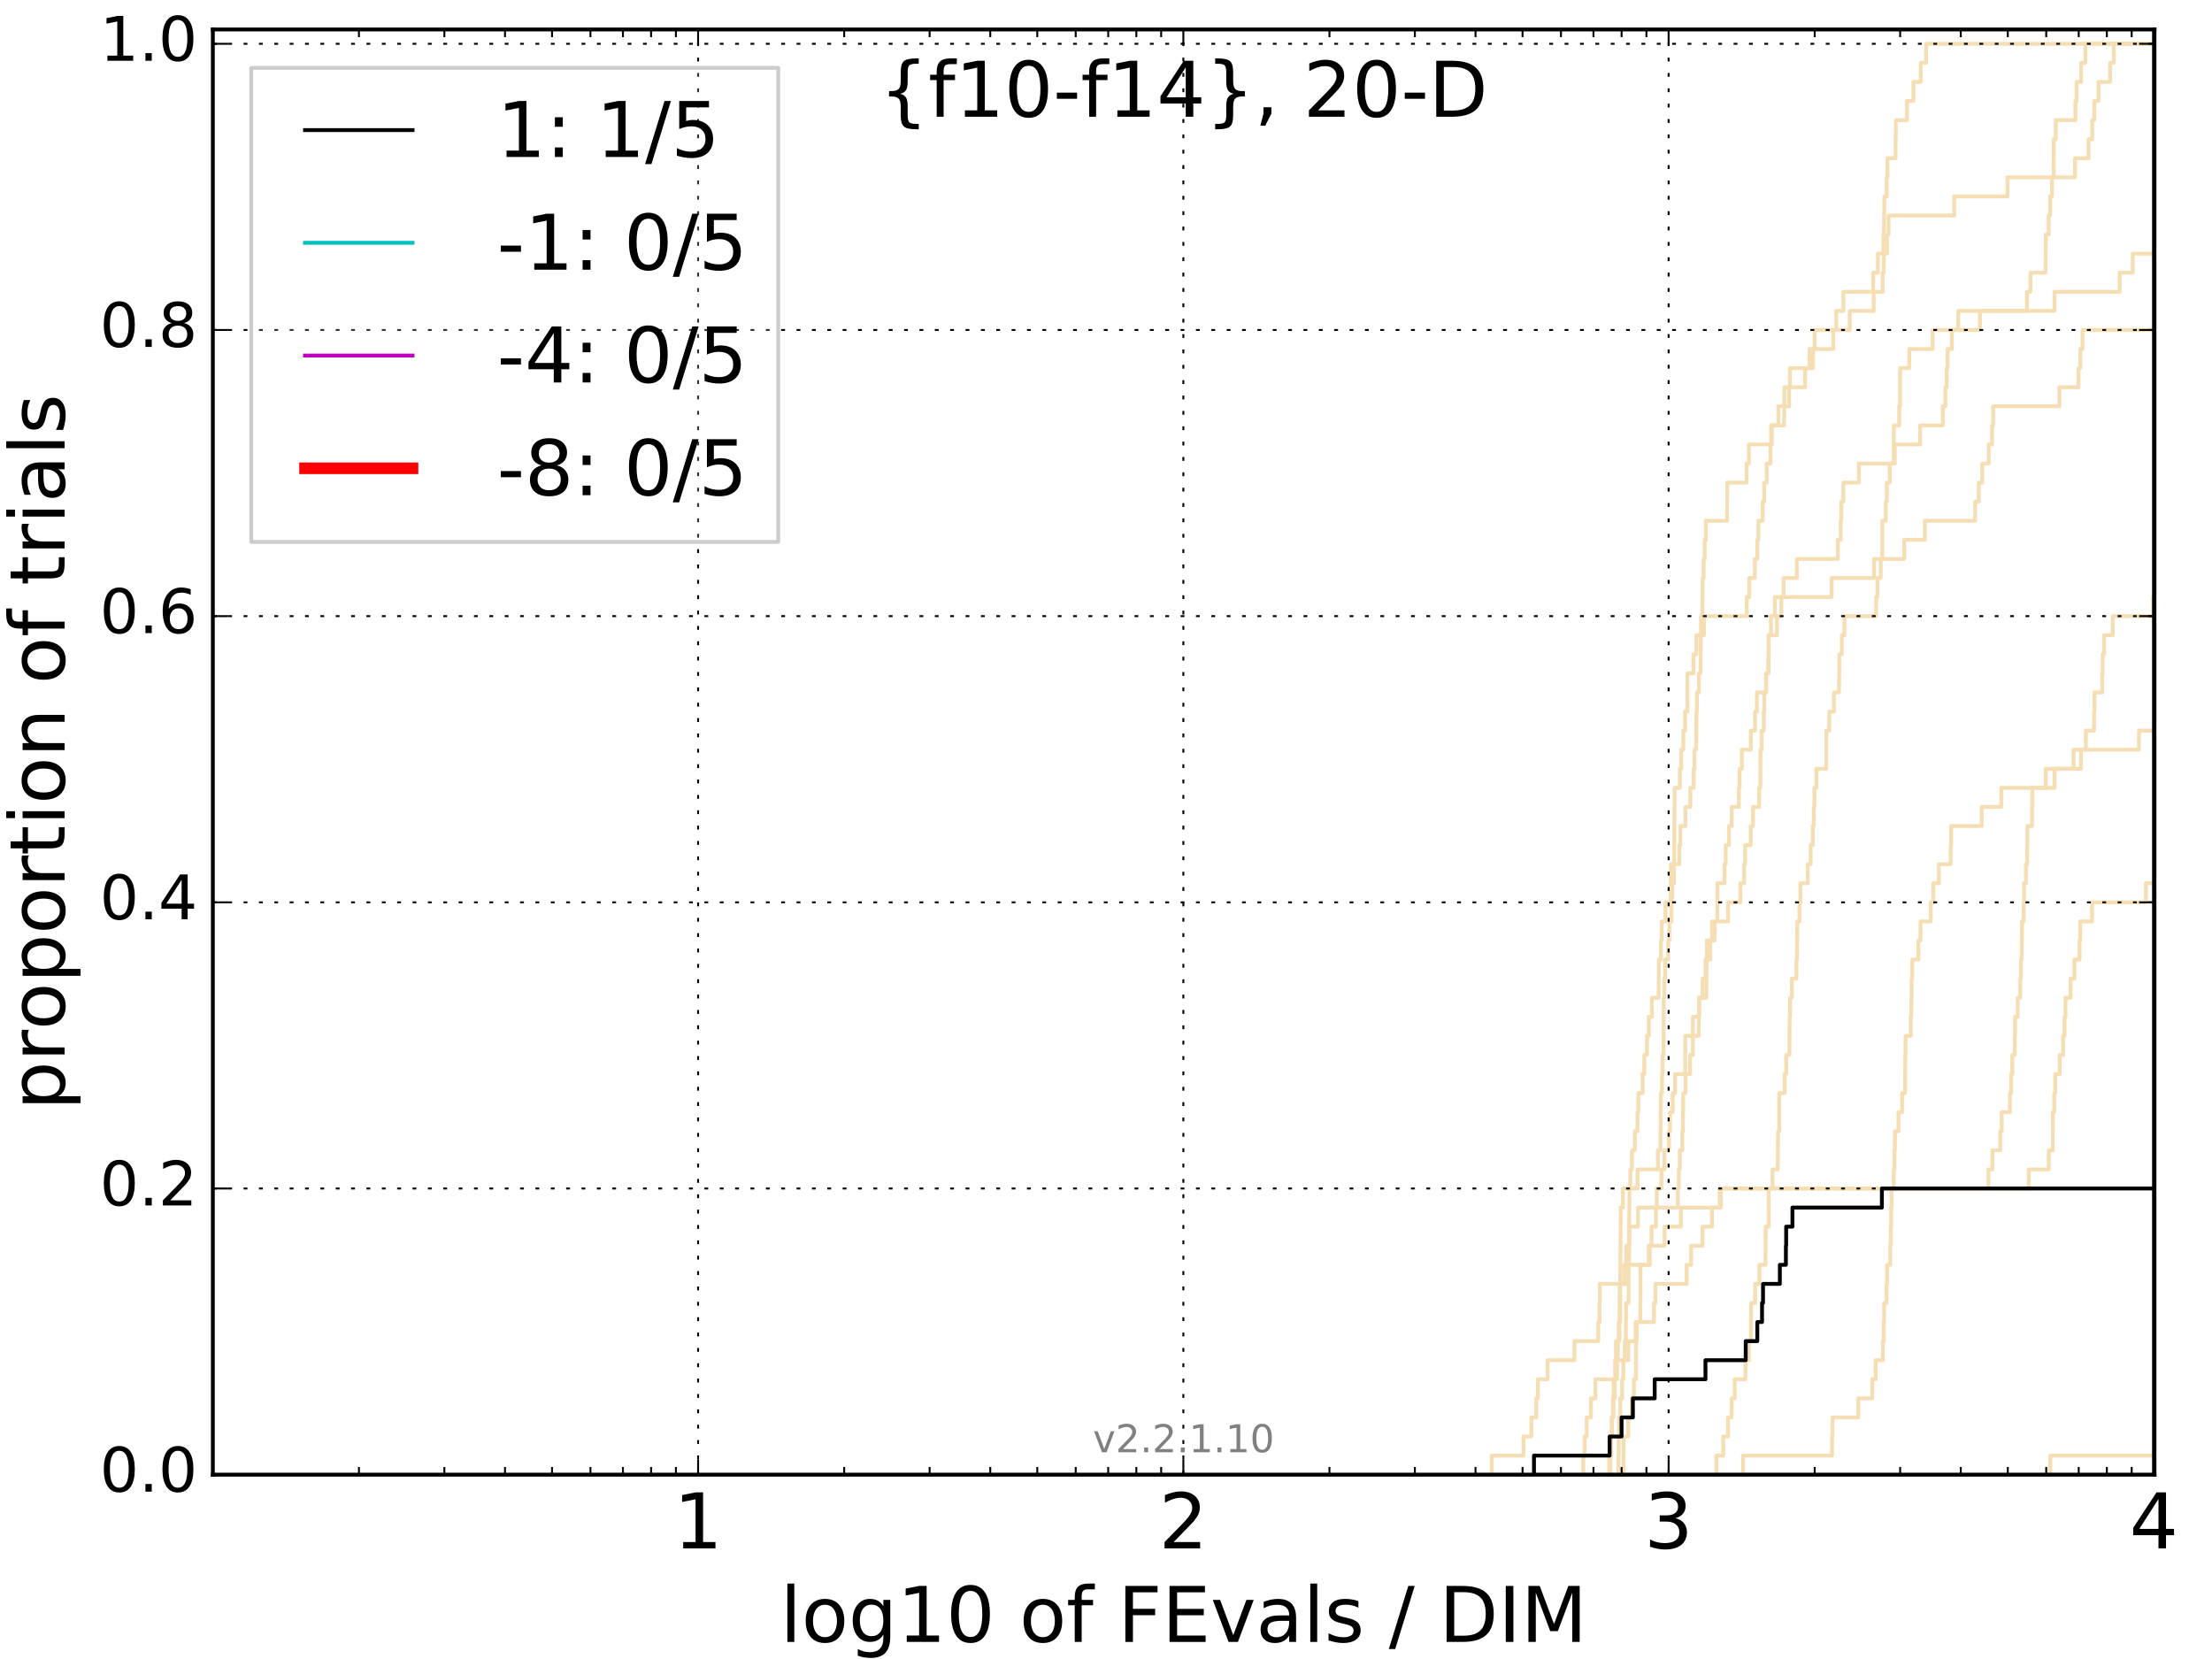 <?xml version="1.0" encoding="utf-8" standalone="no"?>
<!DOCTYPE svg PUBLIC "-//W3C//DTD SVG 1.1//EN"
  "http://www.w3.org/Graphics/SVG/1.1/DTD/svg11.dtd">
<!-- Created with matplotlib (http://matplotlib.org/) -->
<svg height="432pt" version="1.1" viewBox="0 0 576 432" width="576pt" xmlns="http://www.w3.org/2000/svg" xmlns:xlink="http://www.w3.org/1999/xlink">
 <defs>
  <style type="text/css">
*{stroke-linecap:butt;stroke-linejoin:round;stroke-miterlimit:100000;}
  </style>
 </defs>
 <g id="figure_1">
  <g id="patch_1">
   <path d="M 0 432 
L 576 432 
L 576 0 
L 0 0 
z
" style="fill:#ffffff;"/>
  </g>
  <g id="axes_1">
   <g id="patch_2">
    <path d="M 55.425 384 
L 561.02 384 
L 561.02 7.678 
L 55.425 7.678 
z
" style="fill:#ffffff;"/>
   </g>
   <g id="line2d_1"/>
   <g id="line2d_2"/>
   <g id="line2d_3"/>
   <g id="line2d_4">
    <path clip-path="url(#p47f56e33ef)" d="M 422.758 384 
L 422.758 379.032 
L 422.758 379.032 
L 422.758 379.032 
L 422.786 379.032 
L 422.786 374.064 
L 424.005 374.064 
L 424.005 369.096 
L 424.879 369.096 
L 424.879 364.128 
L 425.454 364.128 
L 425.454 359.16 
L 425.992 359.16 
L 426.04 349.224 
L 426.19 349.224 
L 426.19 344.256 
L 427.127 344.256 
L 427.193 329.353 
L 429.327 329.353 
L 429.327 324.385 
L 430.046 324.385 
L 430.046 319.417 
L 431.206 319.417 
L 431.206 314.449 
L 431.407 314.449 
L 431.407 309.481 
L 432.619 309.481 
L 432.619 304.513 
L 433.425 304.513 
L 433.425 299.545 
L 434.596 299.545 
L 434.596 294.577 
L 434.864 294.577 
L 434.864 289.609 
L 435.565 289.609 
L 435.565 284.641 
L 436.197 284.641 
L 436.197 279.673 
L 438.805 279.673 
L 438.856 269.737 
L 440.845 269.737 
L 440.845 264.769 
L 442.468 264.769 
L 442.468 259.801 
L 444.318 259.801 
L 444.408 249.866 
L 445.348 249.866 
L 445.348 244.898 
L 445.808 244.898 
L 445.808 239.93 
L 449.992 239.93 
L 449.992 234.962 
L 453.162 234.962 
L 453.162 229.994 
L 454.172 229.994 
L 454.172 225.026 
L 454.43 225.026 
L 454.43 220.058 
L 455.882 220.058 
L 455.882 215.09 
L 456.476 215.09 
L 456.476 210.122 
L 458.072 210.122 
L 458.072 205.154 
L 458.391 205.154 
L 458.402 195.218 
L 458.741 195.218 
L 458.741 190.25 
L 459.294 190.25 
L 459.294 185.282 
L 459.415 185.282 
L 459.415 180.314 
L 459.913 180.314 
L 459.913 175.346 
L 460.478 175.346 
L 460.539 165.41 
L 461.144 165.41 
L 461.144 160.443 
L 462.156 160.443 
L 462.156 155.475 
L 464.455 155.475 
L 464.455 150.507 
L 467.89 150.507 
L 467.89 145.539 
L 478.544 145.539 
L 478.544 140.571 
L 479.314 140.571 
L 479.314 135.603 
L 479.468 135.603 
L 479.468 130.635 
L 480.008 130.635 
L 480.008 125.667 
L 484.033 125.667 
L 484.033 120.699 
L 493.407 120.699 
L 493.407 115.731 
L 500.002 115.731 
L 500.002 110.763 
L 505.892 110.763 
L 505.892 105.795 
L 506.554 105.795 
L 506.554 100.827 
L 506.922 100.827 
L 506.922 95.859 
L 507.141 95.859 
L 507.141 90.891 
L 508.277 90.891 
L 508.277 85.923 
L 509.926 85.923 
L 509.926 80.955 
L 534.976 80.955 
L 534.976 75.987 
L 551.955 75.987 
L 551.955 71.02 
L 555.361 71.02 
L 555.361 66.052 
L 555.361 66.052 
L 561.02 66.052 
L 561.02 66.052 
" style="fill:none;stroke:#f5deb3;stroke-linecap:square;"/>
   </g>
   <g id="line2d_5">
    <path clip-path="url(#p47f56e33ef)" d="M 412.282 384 
L 412.282 379.032 
L 412.614 379.032 
L 412.614 374.064 
L 413.176 374.064 
L 413.176 369.096 
L 414.274 369.096 
L 414.274 364.128 
L 415.455 364.128 
L 415.455 359.16 
L 421.067 359.16 
L 421.067 354.192 
L 424.015 354.192 
L 424.015 349.224 
L 425.915 349.224 
L 425.915 344.256 
L 430.688 344.256 
L 430.688 339.289 
L 431.081 339.289 
L 431.081 334.321 
L 439.205 334.321 
L 439.205 329.353 
L 440.356 329.353 
L 440.356 324.385 
L 443.339 324.385 
L 443.339 319.417 
L 445.777 319.417 
L 445.777 314.449 
L 447.801 314.449 
L 447.801 309.481 
L 528.276 309.481 
L 528.276 304.513 
L 533.509 304.513 
L 533.509 299.545 
L 534.528 299.545 
L 534.528 294.577 
L 534.551 294.577 
L 534.551 289.609 
L 534.919 289.609 
L 534.919 284.641 
L 535.175 284.641 
L 535.175 279.673 
L 536.345 279.673 
L 536.345 274.705 
L 537.231 274.705 
L 537.231 269.737 
L 537.602 269.737 
L 537.602 264.769 
L 537.862 264.769 
L 537.862 259.801 
L 539.174 259.801 
L 539.174 254.833 
L 540.178 254.833 
L 540.178 249.866 
L 541.502 249.866 
L 541.502 244.898 
L 541.691 244.898 
L 541.691 239.93 
L 544.759 239.93 
L 544.759 234.962 
L 558.795 234.962 
L 558.795 229.994 
L 577 229.994 
" style="fill:none;stroke:#f5deb3;stroke-linecap:square;"/>
   </g>
   <g id="line2d_6"/>
   <g id="line2d_7">
    <path clip-path="url(#p47f56e33ef)" d="M 421.434 384 
L 421.434 379.032 
L 421.434 379.032 
L 421.434 379.032 
L 421.497 379.032 
L 421.497 374.064 
L 421.608 374.064 
L 421.608 369.096 
L 421.912 369.096 
L 421.912 364.128 
L 422.397 364.128 
L 422.397 359.16 
L 422.704 359.16 
L 422.704 354.192 
L 423.101 354.192 
L 423.101 349.224 
L 423.367 349.224 
L 423.427 339.289 
L 424.068 339.289 
L 424.121 329.353 
L 424.194 329.353 
L 424.3 319.417 
L 426.537 319.417 
L 426.537 314.449 
L 436.916 314.449 
L 436.916 309.481 
L 437.159 309.481 
L 437.159 304.513 
L 437.423 304.513 
L 437.423 299.545 
L 438.072 299.545 
L 438.072 294.577 
L 438.254 294.577 
L 438.303 284.641 
L 438.899 284.641 
L 438.899 279.673 
L 440.101 279.673 
L 440.101 274.705 
L 440.828 274.705 
L 440.828 269.737 
L 442.33 269.737 
L 442.437 259.801 
L 443.346 259.801 
L 443.346 254.833 
L 444.109 254.833 
L 444.109 249.866 
L 444.442 249.866 
L 444.442 244.898 
L 446.463 244.898 
L 446.463 239.93 
L 447.167 239.93 
L 447.221 229.994 
L 449.04 229.994 
L 449.04 225.026 
L 449.38 225.026 
L 449.38 220.058 
L 450.219 220.058 
L 450.219 215.09 
L 450.93 215.09 
L 450.93 210.122 
L 452.792 210.122 
L 452.792 205.154 
L 453.002 205.154 
L 453.002 200.186 
L 453.584 200.186 
L 453.584 195.218 
L 455.925 195.218 
L 455.925 190.25 
L 457.006 190.25 
L 457.006 185.282 
L 457.487 185.282 
L 457.487 180.314 
L 459.859 180.314 
L 459.859 175.346 
L 460.504 175.346 
L 460.582 165.41 
L 462.705 165.41 
L 462.705 160.443 
L 463.851 160.443 
L 463.851 155.475 
L 476.941 155.475 
L 476.941 150.507 
L 488.007 150.507 
L 488.007 145.539 
L 495.854 145.539 
L 495.854 140.571 
L 501.237 140.571 
L 501.237 135.603 
L 514.33 135.603 
L 514.33 130.635 
L 515.269 130.635 
L 515.269 125.667 
L 516.164 125.667 
L 516.164 120.699 
L 517.86 120.699 
L 517.86 115.731 
L 518.72 115.731 
L 518.72 110.763 
L 519.015 110.763 
L 519.015 105.795 
L 536.266 105.795 
L 536.266 100.827 
L 541.219 100.827 
L 541.219 95.859 
L 541.706 95.859 
L 541.706 90.891 
L 542.282 90.891 
L 542.282 85.923 
L 577 85.923 
L 577 85.923 
" style="fill:none;stroke:#f5deb3;stroke-linecap:square;"/>
   </g>
   <g id="line2d_8"/>
   <g id="line2d_9">
    <path clip-path="url(#p47f56e33ef)" d="M 419.032 384 
L 419.032 379.032 
L 419.503 379.032 
L 419.503 374.064 
L 419.751 374.064 
L 419.751 369.096 
L 420.002 369.096 
L 420.002 364.128 
L 420.496 364.128 
L 420.496 359.16 
L 420.786 359.16 
L 420.786 354.192 
L 421.302 354.192 
L 421.302 349.224 
L 421.493 349.224 
L 421.493 344.256 
L 421.715 344.256 
L 421.76 334.321 
L 421.895 334.321 
L 422.006 319.417 
L 422.016 319.417 
L 422.016 314.449 
L 422.612 314.449 
L 422.612 309.481 
L 426.401 309.481 
L 426.401 304.513 
L 431.714 304.513 
L 431.714 299.545 
L 432.374 299.545 
L 432.476 284.641 
L 432.794 284.641 
L 432.794 279.673 
L 432.924 279.673 
L 432.924 274.705 
L 433.175 274.705 
L 433.243 259.801 
L 433.386 259.801 
L 433.386 254.833 
L 433.576 254.833 
L 433.576 249.866 
L 434.396 249.866 
L 434.396 244.898 
L 434.695 244.898 
L 434.695 239.93 
L 435.255 239.93 
L 435.255 234.962 
L 435.444 234.962 
L 435.444 229.994 
L 435.903 229.994 
L 435.903 225.026 
L 437.285 225.026 
L 437.285 220.058 
L 437.55 220.058 
L 437.55 215.09 
L 438.869 215.09 
L 438.869 210.122 
L 440.156 210.122 
L 440.156 205.154 
L 441.033 205.154 
L 441.033 200.186 
L 441.254 200.186 
L 441.254 195.218 
L 441.679 195.218 
L 441.759 185.282 
L 441.876 185.282 
L 441.876 180.314 
L 442.38 180.314 
L 442.38 175.346 
L 442.799 175.346 
L 442.886 165.41 
L 442.931 165.41 
L 442.931 160.443 
L 443.299 160.443 
L 443.363 150.507 
L 443.619 150.507 
L 443.619 145.539 
L 443.899 145.539 
L 443.899 140.571 
L 444.201 140.571 
L 444.201 135.603 
L 449.718 135.603 
L 449.772 125.667 
L 454.794 125.667 
L 454.794 120.699 
L 455.399 120.699 
L 455.399 115.731 
L 461.191 115.731 
L 461.191 110.763 
L 464.566 110.763 
L 464.672 100.827 
L 470.043 100.827 
L 470.043 95.859 
L 472.124 95.859 
L 472.124 90.891 
L 477.379 90.891 
L 477.379 85.923 
L 481.671 85.923 
L 481.671 80.955 
L 487.893 80.955 
L 487.893 75.987 
L 490.241 75.987 
L 490.241 71.02 
L 490.519 71.02 
L 490.519 66.052 
L 491.376 66.052 
L 491.376 61.084 
L 491.787 61.084 
L 491.787 56.116 
L 508.879 56.116 
L 508.879 51.148 
L 522.732 51.148 
L 522.732 46.18 
L 540.33 46.18 
L 540.33 41.212 
L 543.859 41.212 
L 543.859 36.244 
L 544.807 36.244 
L 544.807 31.276 
L 545.339 31.276 
L 545.339 26.308 
L 546.444 26.308 
L 546.444 21.34 
L 549.46 21.34 
L 549.46 16.372 
L 550.43 16.372 
L 550.43 11.404 
L 550.43 11.404 
L 561.02 11.404 
L 561.02 11.404 
" style="fill:none;stroke:#f5deb3;stroke-linecap:square;"/>
   </g>
   <g id="line2d_10"/>
   <g id="line2d_11">
    <path clip-path="url(#p47f56e33ef)" d="M 696.93 384 
" style="fill:none;stroke:#f5deb3;stroke-linecap:square;"/>
   </g>
   <g id="line2d_12">
    <path clip-path="url(#p47f56e33ef)" d="M 533.888 384 
L 533.888 379.032 
L 533.888 379.032 
L 533.888 379.032 
L 561.02 379.032 
" style="fill:none;stroke:#f5deb3;stroke-linecap:square;"/>
   </g>
   <g id="line2d_13"/>
   <g id="line2d_14"/>
   <g id="line2d_15"/>
   <g id="line2d_16">
    <path clip-path="url(#p47f56e33ef)" d="M 786.074 384 
" style="fill:none;stroke:#f5deb3;stroke-linecap:square;"/>
   </g>
   <g id="line2d_17">
    <path clip-path="url(#p47f56e33ef)" d="M 581.885 384 
" style="fill:none;stroke:#f5deb3;stroke-linecap:square;"/>
   </g>
   <g id="line2d_18">
    <path clip-path="url(#p47f56e33ef)" d="M 388.439 384 
L 388.439 379.032 
L 396.719 379.032 
L 396.719 374.064 
L 398.772 374.064 
L 398.772 369.096 
L 400.036 369.096 
L 400.036 364.128 
L 400.472 364.128 
L 400.472 359.16 
L 402.965 359.16 
L 402.965 354.192 
L 409.993 354.192 
L 409.993 349.224 
L 416.188 349.224 
L 416.188 344.256 
L 416.509 344.256 
L 416.509 339.289 
L 416.581 339.289 
L 416.581 334.321 
L 423.296 334.321 
L 423.296 329.353 
L 429.592 329.353 
L 429.592 324.385 
L 433.456 324.385 
L 433.456 319.417 
L 437.693 319.417 
L 437.693 314.449 
L 448.104 314.449 
L 448.104 309.481 
L 517.761 309.481 
L 517.761 304.513 
L 518.817 304.513 
L 518.817 299.545 
L 520.858 299.545 
L 520.858 294.577 
L 521.241 294.577 
L 521.241 289.609 
L 523.38 289.609 
L 523.38 284.641 
L 523.69 284.641 
L 523.69 279.673 
L 523.999 279.673 
L 523.999 274.705 
L 524.633 274.705 
L 524.633 269.737 
L 524.712 269.737 
L 524.712 264.769 
L 525.406 264.769 
L 525.406 259.801 
L 526.063 259.801 
L 526.063 254.833 
L 526.232 254.833 
L 526.232 249.866 
L 526.427 249.866 
L 526.427 244.898 
L 526.497 244.898 
L 526.497 239.93 
L 526.97 239.93 
L 526.97 234.962 
L 527.06 234.962 
L 527.06 229.994 
L 527.551 229.994 
L 527.551 225.026 
L 527.889 225.026 
L 527.889 220.058 
L 527.925 220.058 
L 527.925 215.09 
L 529.163 215.09 
L 529.163 210.122 
L 529.204 210.122 
L 529.204 205.154 
L 535.008 205.154 
L 535.008 200.186 
L 541.873 200.186 
L 541.873 195.218 
L 556.978 195.218 
L 556.978 190.25 
L 566.22 190.25 
L 566.22 185.282 
L 566.981 185.282 
L 566.981 180.314 
L 570.074 180.314 
L 570.074 175.346 
L 577 175.346 
" style="fill:none;stroke:#f5deb3;stroke-linecap:square;"/>
   </g>
   <g id="line2d_19"/>
   <g id="line2d_20"/>
   <g id="line2d_21"/>
   <g id="line2d_22"/>
   <g id="line2d_23"/>
   <g id="line2d_24">
    <path clip-path="url(#p47f56e33ef)" d="M 446.929 384 
L 446.929 379.032 
L 448.741 379.032 
L 448.741 374.064 
L 449.974 374.064 
L 449.974 369.096 
L 450.901 369.096 
L 450.901 364.128 
L 451.717 364.128 
L 451.717 359.16 
L 454.516 359.16 
L 454.516 354.192 
L 455.391 354.192 
L 455.391 349.224 
L 455.931 349.224 
L 456.016 339.289 
L 457.028 339.289 
L 457.028 334.321 
L 458.136 334.321 
L 458.136 329.353 
L 459.719 329.353 
L 459.79 319.417 
L 460.538 319.417 
L 460.558 309.481 
L 461.549 309.481 
L 461.549 304.513 
L 462.918 304.513 
L 463.002 294.577 
L 463.303 294.577 
L 463.326 284.641 
L 464.724 284.641 
L 464.724 279.673 
L 465.131 279.673 
L 465.131 274.705 
L 465.966 274.705 
L 466.01 264.769 
L 466.13 264.769 
L 466.13 259.801 
L 466.597 259.801 
L 466.597 254.833 
L 467.789 254.833 
L 467.789 249.866 
L 467.917 249.866 
L 468.008 239.93 
L 468.574 239.93 
L 468.574 234.962 
L 468.836 234.962 
L 468.836 229.994 
L 470.752 229.994 
L 470.752 225.026 
L 471.511 225.026 
L 471.511 220.058 
L 472.041 220.058 
L 472.041 215.09 
L 472.293 215.09 
L 472.293 210.122 
L 472.464 210.122 
L 472.464 205.154 
L 472.978 205.154 
L 472.978 200.186 
L 475.547 200.186 
L 475.568 190.25 
L 476.337 190.25 
L 476.337 185.282 
L 477.569 185.282 
L 477.569 180.314 
L 478.877 180.314 
L 478.959 170.378 
L 479.591 170.378 
L 479.591 165.41 
L 480.268 165.41 
L 480.268 160.443 
L 488.54 160.443 
L 488.54 155.475 
L 488.885 155.475 
L 488.885 150.507 
L 489.734 150.507 
L 489.734 145.539 
L 490.126 145.539 
L 490.143 135.603 
L 491.047 135.603 
L 491.047 130.635 
L 491.325 130.635 
L 491.325 125.667 
L 492.095 125.667 
L 492.095 120.699 
L 493.111 120.699 
L 493.153 110.763 
L 494.548 110.763 
L 494.548 105.795 
L 494.758 105.795 
L 494.796 95.859 
L 497.164 95.859 
L 497.164 90.891 
L 503.257 90.891 
L 503.257 85.923 
L 515.579 85.923 
L 515.579 80.955 
L 527.82 80.955 
L 527.82 75.987 
L 528.722 75.987 
L 528.722 71.02 
L 532.646 71.02 
L 532.728 61.084 
L 533.474 61.084 
L 533.474 56.116 
L 533.835 56.116 
L 533.835 51.148 
L 534.328 51.148 
L 534.328 46.18 
L 534.789 46.18 
L 534.805 36.244 
L 535.325 36.244 
L 535.325 31.276 
L 540.432 31.276 
L 540.432 26.308 
L 540.743 26.308 
L 540.743 21.34 
L 541.916 21.34 
L 541.916 16.372 
L 543.018 16.372 
L 543.018 11.404 
L 543.018 11.404 
L 561.02 11.404 
L 561.02 11.404 
" style="fill:none;stroke:#f5deb3;stroke-linecap:square;"/>
   </g>
   <g id="line2d_25"/>
   <g id="line2d_26">
    <path clip-path="url(#p47f56e33ef)" d="M 453.888 384 
L 453.888 379.032 
L 477.056 379.032 
L 477.056 374.064 
L 477.173 374.064 
L 477.173 369.096 
L 483.904 369.096 
L 483.904 364.128 
L 487.534 364.128 
L 487.534 359.16 
L 488.416 359.16 
L 488.416 354.192 
L 490.291 354.192 
L 490.291 349.224 
L 490.551 349.224 
L 490.551 344.256 
L 490.623 344.256 
L 490.623 339.289 
L 491.244 339.289 
L 491.244 334.321 
L 491.396 334.321 
L 491.396 329.353 
L 492.217 329.353 
L 492.217 324.385 
L 492.365 324.385 
L 492.365 319.417 
L 492.452 319.417 
L 492.452 314.449 
L 492.549 314.449 
L 492.549 309.481 
L 493.132 309.481 
L 493.132 304.513 
L 493.294 304.513 
L 493.294 299.545 
L 493.44 299.545 
L 493.44 294.577 
L 494.36 294.577 
L 494.36 289.609 
L 495.316 289.609 
L 495.316 284.641 
L 496.091 284.641 
L 496.091 279.673 
L 496.103 279.673 
L 496.103 274.705 
L 496.203 274.705 
L 496.203 269.737 
L 497.564 269.737 
L 497.564 264.769 
L 497.698 264.769 
L 497.698 259.801 
L 497.774 259.801 
L 497.774 254.833 
L 497.947 254.833 
L 497.947 249.866 
L 499.54 249.866 
L 499.54 244.898 
L 500.099 244.898 
L 500.099 239.93 
L 502.755 239.93 
L 502.755 234.962 
L 503.427 234.962 
L 503.427 229.994 
L 504.864 229.994 
L 504.864 225.026 
L 507.937 225.026 
L 507.937 220.058 
L 508.067 220.058 
L 508.067 215.09 
L 516.033 215.09 
L 516.033 210.122 
L 521.133 210.122 
L 521.133 205.154 
L 532.695 205.154 
L 532.695 200.186 
L 539.946 200.186 
L 539.946 195.218 
L 543.146 195.218 
L 543.146 190.25 
L 545.283 190.25 
L 545.283 185.282 
L 545.401 185.282 
L 545.401 180.314 
L 547.411 180.314 
L 547.411 175.346 
L 547.524 175.346 
L 547.524 170.378 
L 547.891 170.378 
L 547.891 165.41 
L 550.143 165.41 
L 550.143 160.443 
L 560.69 160.443 
L 560.69 155.475 
L 561.245 155.475 
L 561.245 150.507 
L 562.053 150.507 
L 562.053 145.539 
L 572.689 145.539 
L 572.689 140.571 
L 573.787 140.571 
L 573.787 135.603 
L 574.844 135.603 
L 574.844 130.635 
L 575.716 130.635 
L 575.716 125.667 
L 577 125.667 
" style="fill:none;stroke:#f5deb3;stroke-linecap:square;"/>
   </g>
   <g id="line2d_27"/>
   <g id="line2d_28">
    <path clip-path="url(#p47f56e33ef)" d="M 419.369 384 
L 419.369 379.032 
L 419.369 379.032 
L 419.369 379.032 
L 419.467 379.032 
L 419.467 374.064 
L 419.658 374.064 
L 419.658 369.096 
L 420.113 369.096 
L 420.191 359.16 
L 420.578 359.16 
L 420.578 354.192 
L 420.793 354.192 
L 420.793 349.224 
L 421.695 349.224 
L 421.695 344.256 
L 421.861 344.256 
L 421.933 334.321 
L 422.921 334.321 
L 422.921 329.353 
L 423.447 329.353 
L 423.447 324.385 
L 424.201 324.385 
L 424.307 309.481 
L 424.528 309.481 
L 424.528 304.513 
L 424.947 304.513 
L 424.947 299.545 
L 425.713 299.545 
L 425.713 294.577 
L 426.388 294.577 
L 426.388 289.609 
L 426.613 289.609 
L 426.613 284.641 
L 427.73 284.641 
L 427.73 279.673 
L 428.163 279.673 
L 428.163 274.705 
L 428.87 274.705 
L 428.87 269.737 
L 429.357 269.737 
L 429.357 264.769 
L 430.159 264.769 
L 430.159 259.801 
L 431.915 259.801 
L 431.973 249.866 
L 432.505 249.866 
L 432.505 244.898 
L 432.701 244.898 
L 432.701 239.93 
L 433.69 239.93 
L 433.69 234.962 
L 435.041 234.962 
L 435.1 225.026 
L 435.962 225.026 
L 436.021 210.122 
L 436.074 210.122 
L 436.074 205.154 
L 437.438 205.154 
L 437.438 200.186 
L 437.786 200.186 
L 437.786 195.218 
L 438.334 195.218 
L 438.334 190.25 
L 438.787 190.25 
L 438.787 185.282 
L 439.398 185.282 
L 439.416 175.346 
L 440.969 175.346 
L 440.969 170.378 
L 441.727 170.378 
L 441.727 165.41 
L 443.714 165.41 
L 443.714 160.443 
L 454.854 160.443 
L 454.854 155.475 
L 455.496 155.475 
L 455.496 150.507 
L 456.952 150.507 
L 456.952 145.539 
L 457.613 145.539 
L 457.613 140.571 
L 457.89 140.571 
L 457.89 135.603 
L 458.991 135.603 
L 458.991 130.635 
L 459.38 130.635 
L 459.38 125.667 
L 460.051 125.667 
L 460.051 120.699 
L 461.015 120.699 
L 461.015 115.731 
L 461.383 115.731 
L 461.383 110.763 
L 463.075 110.763 
L 463.075 105.795 
L 465.903 105.795 
L 465.903 100.827 
L 466.113 100.827 
L 466.113 95.859 
L 471.208 95.859 
L 471.208 90.891 
L 472.538 90.891 
L 472.538 85.923 
L 478.145 85.923 
L 478.145 80.955 
L 480.023 80.955 
L 480.023 75.987 
L 487.745 75.987 
L 487.745 71.02 
L 489 71.02 
L 489 66.052 
L 490.461 66.052 
L 490.461 61.084 
L 490.576 61.084 
L 490.681 51.148 
L 491.287 51.148 
L 491.287 46.18 
L 491.491 46.18 
L 491.491 41.212 
L 493.599 41.212 
L 493.682 31.276 
L 496.582 31.276 
L 496.582 26.308 
L 498.252 26.308 
L 498.252 21.34 
L 500.159 21.34 
L 500.159 16.372 
L 501.547 16.372 
L 501.547 11.404 
L 501.547 11.404 
L 561.02 11.404 
L 561.02 11.404 
" style="fill:none;stroke:#f5deb3;stroke-linecap:square;"/>
   </g>
   <g id="line2d_29"/>
   <g id="line2d_30"/>
   <g id="line2d_31">
    <path clip-path="url(#p47f56e33ef)" d="M 399.447 384 
L 399.447 379.032 
L 419.141 379.032 
L 419.141 374.064 
L 422.253 374.064 
L 422.253 369.096 
L 425.198 369.096 
L 425.198 364.128 
L 430.876 364.128 
L 430.876 359.16 
L 444.098 359.16 
L 444.098 354.192 
L 454.577 354.192 
L 454.577 349.224 
L 457.599 349.224 
L 457.599 344.256 
L 458.831 344.256 
L 458.831 339.289 
L 459.088 339.289 
L 459.088 334.321 
L 463.47 334.321 
L 463.47 329.353 
L 465.043 329.353 
L 465.043 324.385 
L 465.112 324.385 
L 465.112 319.417 
L 466.75 319.417 
L 466.75 314.449 
L 490.038 314.449 
L 490.038 309.481 
L 490.038 309.481 
L 490.038 309.481 
L 561.02 309.481 
" style="fill:none;stroke:#000000;stroke-linecap:square;"/>
   </g>
   <g id="line2d_32">
    <path clip-path="url(#p47f56e33ef)" d="M -37978.987 756.596 
" style="fill:none;stroke:#000000;stroke-linecap:square;"/>
   </g>
   <g id="line2d_33"/>
   <g id="line2d_34"/>
   <g id="line2d_35"/>
   <g id="line2d_36">
    <path clip-path="url(#p47f56e33ef)" d="M 560.914 384 
L 560.914 7.678 
" style="fill:none;stroke:#000000;stroke-linecap:square;"/>
   </g>
   <g id="patch_3">
    <path d="M 55.425 7.678 
L 561.02 7.678 
" style="fill:none;stroke:#000000;stroke-linecap:square;stroke-linejoin:miter;"/>
   </g>
   <g id="patch_4">
    <path d="M 561.02 384 
L 561.02 7.678 
" style="fill:none;stroke:#000000;stroke-linecap:square;stroke-linejoin:miter;"/>
   </g>
   <g id="patch_5">
    <path d="M 55.425 384 
L 561.02 384 
" style="fill:none;stroke:#000000;stroke-linecap:square;stroke-linejoin:miter;"/>
   </g>
   <g id="patch_6">
    <path d="M 55.425 384 
L 55.425 7.678 
" style="fill:none;stroke:#000000;stroke-linecap:square;stroke-linejoin:miter;"/>
   </g>
   <g id="matplotlib.axis_1">
    <g id="xtick_1">
     <g id="line2d_37">
      <path clip-path="url(#p47f56e33ef)" d="M 181.785 384 
L 181.785 7.678 
" style="fill:none;stroke:#000000;stroke-dasharray:1,3;stroke-dashoffset:0.0;stroke-width:0.5;"/>
     </g>
     <g id="line2d_38">
      <defs>
       <path d="M 0 0 
L 0 -4 
" id="me9bc70a211" style="stroke:#000000;stroke-width:0.5;"/>
      </defs>
      <g>
       <use style="stroke:#000000;stroke-width:0.5;" x="181.785" xlink:href="#me9bc70a211" y="384.0"/>
      </g>
     </g>
     <g id="line2d_39">
      <defs>
       <path d="M 0 0 
L 0 4 
" id="mc59932d360" style="stroke:#000000;stroke-width:0.5;"/>
      </defs>
      <g>
       <use style="stroke:#000000;stroke-width:0.5;" x="181.785" xlink:href="#mc59932d360" y="7.678"/>
      </g>
     </g>
     <g id="text_1">
      <!-- 1 -->
      <defs>
       <path d="M 12.406 8.297 
L 28.516 8.297 
L 28.516 63.922 
L 10.984 60.406 
L 10.984 69.391 
L 28.422 72.906 
L 38.281 72.906 
L 38.281 8.297 
L 54.391 8.297 
L 54.391 0 
L 12.406 0 
z
" id="BitstreamVeraSans-Roman-31"/>
      </defs>
      <g transform="translate(175.423 403.197)scale(0.2 -0.2)">
       <use xlink:href="#BitstreamVeraSans-Roman-31"/>
      </g>
     </g>
    </g>
    <g id="xtick_2">
     <g id="line2d_40">
      <path clip-path="url(#p47f56e33ef)" d="M 308.145 384 
L 308.145 7.678 
" style="fill:none;stroke:#000000;stroke-dasharray:1,3;stroke-dashoffset:0.0;stroke-width:0.5;"/>
     </g>
     <g id="line2d_41">
      <g>
       <use style="stroke:#000000;stroke-width:0.5;" x="308.145" xlink:href="#me9bc70a211" y="384.0"/>
      </g>
     </g>
     <g id="line2d_42">
      <g>
       <use style="stroke:#000000;stroke-width:0.5;" x="308.145" xlink:href="#mc59932d360" y="7.678"/>
      </g>
     </g>
     <g id="text_2">
      <!-- 2 -->
      <defs>
       <path d="M 19.188 8.297 
L 53.609 8.297 
L 53.609 0 
L 7.328 0 
L 7.328 8.297 
Q 12.938 14.109 22.625 23.891 
Q 32.328 33.688 34.812 36.531 
Q 39.547 41.844 41.422 45.531 
Q 43.312 49.219 43.312 52.781 
Q 43.312 58.594 39.234 62.25 
Q 35.156 65.922 28.609 65.922 
Q 23.969 65.922 18.812 64.312 
Q 13.672 62.703 7.812 59.422 
L 7.812 69.391 
Q 13.766 71.781 18.938 73 
Q 24.125 74.219 28.422 74.219 
Q 39.75 74.219 46.484 68.547 
Q 53.219 62.891 53.219 53.422 
Q 53.219 48.922 51.531 44.891 
Q 49.859 40.875 45.406 35.406 
Q 44.188 33.984 37.641 27.219 
Q 31.109 20.453 19.188 8.297 
" id="BitstreamVeraSans-Roman-32"/>
      </defs>
      <g transform="translate(301.783 403.197)scale(0.2 -0.2)">
       <use xlink:href="#BitstreamVeraSans-Roman-32"/>
      </g>
     </g>
    </g>
    <g id="xtick_3">
     <g id="line2d_43">
      <path clip-path="url(#p47f56e33ef)" d="M 434.506 384 
L 434.506 7.678 
" style="fill:none;stroke:#000000;stroke-dasharray:1,3;stroke-dashoffset:0.0;stroke-width:0.5;"/>
     </g>
     <g id="line2d_44">
      <g>
       <use style="stroke:#000000;stroke-width:0.5;" x="434.506" xlink:href="#me9bc70a211" y="384.0"/>
      </g>
     </g>
     <g id="line2d_45">
      <g>
       <use style="stroke:#000000;stroke-width:0.5;" x="434.506" xlink:href="#mc59932d360" y="7.678"/>
      </g>
     </g>
     <g id="text_3">
      <!-- 3 -->
      <defs>
       <path d="M 40.578 39.312 
Q 47.656 37.797 51.625 33 
Q 55.609 28.219 55.609 21.188 
Q 55.609 10.406 48.188 4.484 
Q 40.766 -1.422 27.094 -1.422 
Q 22.516 -1.422 17.656 -0.516 
Q 12.797 0.391 7.625 2.203 
L 7.625 11.719 
Q 11.719 9.328 16.594 8.109 
Q 21.484 6.891 26.812 6.891 
Q 36.078 6.891 40.938 10.547 
Q 45.797 14.203 45.797 21.188 
Q 45.797 27.641 41.281 31.266 
Q 36.766 34.906 28.719 34.906 
L 20.219 34.906 
L 20.219 43.016 
L 29.109 43.016 
Q 36.375 43.016 40.234 45.922 
Q 44.094 48.828 44.094 54.297 
Q 44.094 59.906 40.109 62.906 
Q 36.141 65.922 28.719 65.922 
Q 24.656 65.922 20.016 65.031 
Q 15.375 64.156 9.812 62.312 
L 9.812 71.094 
Q 15.438 72.656 20.344 73.438 
Q 25.25 74.219 29.594 74.219 
Q 40.828 74.219 47.359 69.109 
Q 53.906 64.016 53.906 55.328 
Q 53.906 49.266 50.438 45.094 
Q 46.969 40.922 40.578 39.312 
" id="BitstreamVeraSans-Roman-33"/>
      </defs>
      <g transform="translate(428.143 403.197)scale(0.2 -0.2)">
       <use xlink:href="#BitstreamVeraSans-Roman-33"/>
      </g>
     </g>
    </g>
    <g id="xtick_4">
     <g id="line2d_46">
      <path clip-path="url(#p47f56e33ef)" d="M 560.866 384 
L 560.866 7.678 
" style="fill:none;stroke:#000000;stroke-dasharray:1,3;stroke-dashoffset:0.0;stroke-width:0.5;"/>
     </g>
     <g id="line2d_47">
      <g>
       <use style="stroke:#000000;stroke-width:0.5;" x="560.866" xlink:href="#me9bc70a211" y="384.0"/>
      </g>
     </g>
     <g id="line2d_48">
      <g>
       <use style="stroke:#000000;stroke-width:0.5;" x="560.866" xlink:href="#mc59932d360" y="7.678"/>
      </g>
     </g>
     <g id="text_4">
      <!-- 4 -->
      <defs>
       <path d="M 37.797 64.312 
L 12.891 25.391 
L 37.797 25.391 
z
M 35.203 72.906 
L 47.609 72.906 
L 47.609 25.391 
L 58.016 25.391 
L 58.016 17.188 
L 47.609 17.188 
L 47.609 0 
L 37.797 0 
L 37.797 17.188 
L 4.891 17.188 
L 4.891 26.703 
z
" id="BitstreamVeraSans-Roman-34"/>
      </defs>
      <g transform="translate(554.503 403.197)scale(0.2 -0.2)">
       <use xlink:href="#BitstreamVeraSans-Roman-34"/>
      </g>
     </g>
    </g>
    <g id="xtick_5">
     <g id="line2d_49">
      <defs>
       <path d="M 0 0 
L 0 -2 
" id="m4c7c5dec4d" style="stroke:#000000;stroke-width:0.5;"/>
      </defs>
      <g>
       <use style="stroke:#000000;stroke-width:0.5;" x="93.463" xlink:href="#m4c7c5dec4d" y="384.0"/>
      </g>
     </g>
     <g id="line2d_50">
      <defs>
       <path d="M 0 0 
L 0 2 
" id="ma721fd764f" style="stroke:#000000;stroke-width:0.5;"/>
      </defs>
      <g>
       <use style="stroke:#000000;stroke-width:0.5;" x="93.463" xlink:href="#ma721fd764f" y="7.678"/>
      </g>
     </g>
    </g>
    <g id="xtick_6">
     <g id="line2d_51">
      <g>
       <use style="stroke:#000000;stroke-width:0.5;" x="115.714" xlink:href="#m4c7c5dec4d" y="384.0"/>
      </g>
     </g>
     <g id="line2d_52">
      <g>
       <use style="stroke:#000000;stroke-width:0.5;" x="115.714" xlink:href="#ma721fd764f" y="7.678"/>
      </g>
     </g>
    </g>
    <g id="xtick_7">
     <g id="line2d_53">
      <g>
       <use style="stroke:#000000;stroke-width:0.5;" x="131.501" xlink:href="#m4c7c5dec4d" y="384.0"/>
      </g>
     </g>
     <g id="line2d_54">
      <g>
       <use style="stroke:#000000;stroke-width:0.5;" x="131.501" xlink:href="#ma721fd764f" y="7.678"/>
      </g>
     </g>
    </g>
    <g id="xtick_8">
     <g id="line2d_55">
      <g>
       <use style="stroke:#000000;stroke-width:0.5;" x="143.747" xlink:href="#m4c7c5dec4d" y="384.0"/>
      </g>
     </g>
     <g id="line2d_56">
      <g>
       <use style="stroke:#000000;stroke-width:0.5;" x="143.747" xlink:href="#ma721fd764f" y="7.678"/>
      </g>
     </g>
    </g>
    <g id="xtick_9">
     <g id="line2d_57">
      <g>
       <use style="stroke:#000000;stroke-width:0.5;" x="153.752" xlink:href="#m4c7c5dec4d" y="384.0"/>
      </g>
     </g>
     <g id="line2d_58">
      <g>
       <use style="stroke:#000000;stroke-width:0.5;" x="153.752" xlink:href="#ma721fd764f" y="7.678"/>
      </g>
     </g>
    </g>
    <g id="xtick_10">
     <g id="line2d_59">
      <g>
       <use style="stroke:#000000;stroke-width:0.5;" x="162.212" xlink:href="#m4c7c5dec4d" y="384.0"/>
      </g>
     </g>
     <g id="line2d_60">
      <g>
       <use style="stroke:#000000;stroke-width:0.5;" x="162.212" xlink:href="#ma721fd764f" y="7.678"/>
      </g>
     </g>
    </g>
    <g id="xtick_11">
     <g id="line2d_61">
      <g>
       <use style="stroke:#000000;stroke-width:0.5;" x="169.54" xlink:href="#m4c7c5dec4d" y="384.0"/>
      </g>
     </g>
     <g id="line2d_62">
      <g>
       <use style="stroke:#000000;stroke-width:0.5;" x="169.54" xlink:href="#ma721fd764f" y="7.678"/>
      </g>
     </g>
    </g>
    <g id="xtick_12">
     <g id="line2d_63">
      <g>
       <use style="stroke:#000000;stroke-width:0.5;" x="176.003" xlink:href="#m4c7c5dec4d" y="384.0"/>
      </g>
     </g>
     <g id="line2d_64">
      <g>
       <use style="stroke:#000000;stroke-width:0.5;" x="176.003" xlink:href="#ma721fd764f" y="7.678"/>
      </g>
     </g>
    </g>
    <g id="xtick_13">
     <g id="line2d_65">
      <g>
       <use style="stroke:#000000;stroke-width:0.5;" x="219.823" xlink:href="#m4c7c5dec4d" y="384.0"/>
      </g>
     </g>
     <g id="line2d_66">
      <g>
       <use style="stroke:#000000;stroke-width:0.5;" x="219.823" xlink:href="#ma721fd764f" y="7.678"/>
      </g>
     </g>
    </g>
    <g id="xtick_14">
     <g id="line2d_67">
      <g>
       <use style="stroke:#000000;stroke-width:0.5;" x="242.074" xlink:href="#m4c7c5dec4d" y="384.0"/>
      </g>
     </g>
     <g id="line2d_68">
      <g>
       <use style="stroke:#000000;stroke-width:0.5;" x="242.074" xlink:href="#ma721fd764f" y="7.678"/>
      </g>
     </g>
    </g>
    <g id="xtick_15">
     <g id="line2d_69">
      <g>
       <use style="stroke:#000000;stroke-width:0.5;" x="257.862" xlink:href="#m4c7c5dec4d" y="384.0"/>
      </g>
     </g>
     <g id="line2d_70">
      <g>
       <use style="stroke:#000000;stroke-width:0.5;" x="257.862" xlink:href="#ma721fd764f" y="7.678"/>
      </g>
     </g>
    </g>
    <g id="xtick_16">
     <g id="line2d_71">
      <g>
       <use style="stroke:#000000;stroke-width:0.5;" x="270.107" xlink:href="#m4c7c5dec4d" y="384.0"/>
      </g>
     </g>
     <g id="line2d_72">
      <g>
       <use style="stroke:#000000;stroke-width:0.5;" x="270.107" xlink:href="#ma721fd764f" y="7.678"/>
      </g>
     </g>
    </g>
    <g id="xtick_17">
     <g id="line2d_73">
      <g>
       <use style="stroke:#000000;stroke-width:0.5;" x="280.112" xlink:href="#m4c7c5dec4d" y="384.0"/>
      </g>
     </g>
     <g id="line2d_74">
      <g>
       <use style="stroke:#000000;stroke-width:0.5;" x="280.112" xlink:href="#ma721fd764f" y="7.678"/>
      </g>
     </g>
    </g>
    <g id="xtick_18">
     <g id="line2d_75">
      <g>
       <use style="stroke:#000000;stroke-width:0.5;" x="288.572" xlink:href="#m4c7c5dec4d" y="384.0"/>
      </g>
     </g>
     <g id="line2d_76">
      <g>
       <use style="stroke:#000000;stroke-width:0.5;" x="288.572" xlink:href="#ma721fd764f" y="7.678"/>
      </g>
     </g>
    </g>
    <g id="xtick_19">
     <g id="line2d_77">
      <g>
       <use style="stroke:#000000;stroke-width:0.5;" x="295.9" xlink:href="#m4c7c5dec4d" y="384.0"/>
      </g>
     </g>
     <g id="line2d_78">
      <g>
       <use style="stroke:#000000;stroke-width:0.5;" x="295.9" xlink:href="#ma721fd764f" y="7.678"/>
      </g>
     </g>
    </g>
    <g id="xtick_20">
     <g id="line2d_79">
      <g>
       <use style="stroke:#000000;stroke-width:0.5;" x="302.363" xlink:href="#m4c7c5dec4d" y="384.0"/>
      </g>
     </g>
     <g id="line2d_80">
      <g>
       <use style="stroke:#000000;stroke-width:0.5;" x="302.363" xlink:href="#ma721fd764f" y="7.678"/>
      </g>
     </g>
    </g>
    <g id="xtick_21">
     <g id="line2d_81">
      <g>
       <use style="stroke:#000000;stroke-width:0.5;" x="346.184" xlink:href="#m4c7c5dec4d" y="384.0"/>
      </g>
     </g>
     <g id="line2d_82">
      <g>
       <use style="stroke:#000000;stroke-width:0.5;" x="346.184" xlink:href="#ma721fd764f" y="7.678"/>
      </g>
     </g>
    </g>
    <g id="xtick_22">
     <g id="line2d_83">
      <g>
       <use style="stroke:#000000;stroke-width:0.5;" x="368.434" xlink:href="#m4c7c5dec4d" y="384.0"/>
      </g>
     </g>
     <g id="line2d_84">
      <g>
       <use style="stroke:#000000;stroke-width:0.5;" x="368.434" xlink:href="#ma721fd764f" y="7.678"/>
      </g>
     </g>
    </g>
    <g id="xtick_23">
     <g id="line2d_85">
      <g>
       <use style="stroke:#000000;stroke-width:0.5;" x="384.222" xlink:href="#m4c7c5dec4d" y="384.0"/>
      </g>
     </g>
     <g id="line2d_86">
      <g>
       <use style="stroke:#000000;stroke-width:0.5;" x="384.222" xlink:href="#ma721fd764f" y="7.678"/>
      </g>
     </g>
    </g>
    <g id="xtick_24">
     <g id="line2d_87">
      <g>
       <use style="stroke:#000000;stroke-width:0.5;" x="396.467" xlink:href="#m4c7c5dec4d" y="384.0"/>
      </g>
     </g>
     <g id="line2d_88">
      <g>
       <use style="stroke:#000000;stroke-width:0.5;" x="396.467" xlink:href="#ma721fd764f" y="7.678"/>
      </g>
     </g>
    </g>
    <g id="xtick_25">
     <g id="line2d_89">
      <g>
       <use style="stroke:#000000;stroke-width:0.5;" x="406.473" xlink:href="#m4c7c5dec4d" y="384.0"/>
      </g>
     </g>
     <g id="line2d_90">
      <g>
       <use style="stroke:#000000;stroke-width:0.5;" x="406.473" xlink:href="#ma721fd764f" y="7.678"/>
      </g>
     </g>
    </g>
    <g id="xtick_26">
     <g id="line2d_91">
      <g>
       <use style="stroke:#000000;stroke-width:0.5;" x="414.932" xlink:href="#m4c7c5dec4d" y="384.0"/>
      </g>
     </g>
     <g id="line2d_92">
      <g>
       <use style="stroke:#000000;stroke-width:0.5;" x="414.932" xlink:href="#ma721fd764f" y="7.678"/>
      </g>
     </g>
    </g>
    <g id="xtick_27">
     <g id="line2d_93">
      <g>
       <use style="stroke:#000000;stroke-width:0.5;" x="422.26" xlink:href="#m4c7c5dec4d" y="384.0"/>
      </g>
     </g>
     <g id="line2d_94">
      <g>
       <use style="stroke:#000000;stroke-width:0.5;" x="422.26" xlink:href="#ma721fd764f" y="7.678"/>
      </g>
     </g>
    </g>
    <g id="xtick_28">
     <g id="line2d_95">
      <g>
       <use style="stroke:#000000;stroke-width:0.5;" x="428.724" xlink:href="#m4c7c5dec4d" y="384.0"/>
      </g>
     </g>
     <g id="line2d_96">
      <g>
       <use style="stroke:#000000;stroke-width:0.5;" x="428.724" xlink:href="#ma721fd764f" y="7.678"/>
      </g>
     </g>
    </g>
    <g id="xtick_29">
     <g id="line2d_97">
      <g>
       <use style="stroke:#000000;stroke-width:0.5;" x="472.544" xlink:href="#m4c7c5dec4d" y="384.0"/>
      </g>
     </g>
     <g id="line2d_98">
      <g>
       <use style="stroke:#000000;stroke-width:0.5;" x="472.544" xlink:href="#ma721fd764f" y="7.678"/>
      </g>
     </g>
    </g>
    <g id="xtick_30">
     <g id="line2d_99">
      <g>
       <use style="stroke:#000000;stroke-width:0.5;" x="494.795" xlink:href="#m4c7c5dec4d" y="384.0"/>
      </g>
     </g>
     <g id="line2d_100">
      <g>
       <use style="stroke:#000000;stroke-width:0.5;" x="494.795" xlink:href="#ma721fd764f" y="7.678"/>
      </g>
     </g>
    </g>
    <g id="xtick_31">
     <g id="line2d_101">
      <g>
       <use style="stroke:#000000;stroke-width:0.5;" x="510.582" xlink:href="#m4c7c5dec4d" y="384.0"/>
      </g>
     </g>
     <g id="line2d_102">
      <g>
       <use style="stroke:#000000;stroke-width:0.5;" x="510.582" xlink:href="#ma721fd764f" y="7.678"/>
      </g>
     </g>
    </g>
    <g id="xtick_32">
     <g id="line2d_103">
      <g>
       <use style="stroke:#000000;stroke-width:0.5;" x="522.827" xlink:href="#m4c7c5dec4d" y="384.0"/>
      </g>
     </g>
     <g id="line2d_104">
      <g>
       <use style="stroke:#000000;stroke-width:0.5;" x="522.827" xlink:href="#ma721fd764f" y="7.678"/>
      </g>
     </g>
    </g>
    <g id="xtick_33">
     <g id="line2d_105">
      <g>
       <use style="stroke:#000000;stroke-width:0.5;" x="532.833" xlink:href="#m4c7c5dec4d" y="384.0"/>
      </g>
     </g>
     <g id="line2d_106">
      <g>
       <use style="stroke:#000000;stroke-width:0.5;" x="532.833" xlink:href="#ma721fd764f" y="7.678"/>
      </g>
     </g>
    </g>
    <g id="xtick_34">
     <g id="line2d_107">
      <g>
       <use style="stroke:#000000;stroke-width:0.5;" x="541.292" xlink:href="#m4c7c5dec4d" y="384.0"/>
      </g>
     </g>
     <g id="line2d_108">
      <g>
       <use style="stroke:#000000;stroke-width:0.5;" x="541.292" xlink:href="#ma721fd764f" y="7.678"/>
      </g>
     </g>
    </g>
    <g id="xtick_35">
     <g id="line2d_109">
      <g>
       <use style="stroke:#000000;stroke-width:0.5;" x="548.62" xlink:href="#m4c7c5dec4d" y="384.0"/>
      </g>
     </g>
     <g id="line2d_110">
      <g>
       <use style="stroke:#000000;stroke-width:0.5;" x="548.62" xlink:href="#ma721fd764f" y="7.678"/>
      </g>
     </g>
    </g>
    <g id="xtick_36">
     <g id="line2d_111">
      <g>
       <use style="stroke:#000000;stroke-width:0.5;" x="555.084" xlink:href="#m4c7c5dec4d" y="384.0"/>
      </g>
     </g>
     <g id="line2d_112">
      <g>
       <use style="stroke:#000000;stroke-width:0.5;" x="555.084" xlink:href="#ma721fd764f" y="7.678"/>
      </g>
     </g>
    </g>
    <g id="text_5">
     <!-- log10 of FEvals / DIM -->
     <defs>
      <path id="BitstreamVeraSans-Roman-20"/>
      <path d="M 31.781 66.406 
Q 24.172 66.406 20.328 58.906 
Q 16.5 51.422 16.5 36.375 
Q 16.5 21.391 20.328 13.891 
Q 24.172 6.391 31.781 6.391 
Q 39.453 6.391 43.281 13.891 
Q 47.125 21.391 47.125 36.375 
Q 47.125 51.422 43.281 58.906 
Q 39.453 66.406 31.781 66.406 
M 31.781 74.219 
Q 44.047 74.219 50.516 64.516 
Q 56.984 54.828 56.984 36.375 
Q 56.984 17.969 50.516 8.266 
Q 44.047 -1.422 31.781 -1.422 
Q 19.531 -1.422 13.062 8.266 
Q 6.594 17.969 6.594 36.375 
Q 6.594 54.828 13.062 64.516 
Q 19.531 74.219 31.781 74.219 
" id="BitstreamVeraSans-Roman-30"/>
      <path d="M 9.812 72.906 
L 24.516 72.906 
L 43.109 23.297 
L 61.812 72.906 
L 76.516 72.906 
L 76.516 0 
L 66.891 0 
L 66.891 64.016 
L 48.094 14.016 
L 38.188 14.016 
L 19.391 64.016 
L 19.391 0 
L 9.812 0 
z
" id="BitstreamVeraSans-Roman-4d"/>
      <path d="M 30.609 48.391 
Q 23.391 48.391 19.188 42.75 
Q 14.984 37.109 14.984 27.297 
Q 14.984 17.484 19.156 11.844 
Q 23.344 6.203 30.609 6.203 
Q 37.797 6.203 41.984 11.859 
Q 46.188 17.531 46.188 27.297 
Q 46.188 37.016 41.984 42.703 
Q 37.797 48.391 30.609 48.391 
M 30.609 56 
Q 42.328 56 49.016 48.375 
Q 55.719 40.766 55.719 27.297 
Q 55.719 13.875 49.016 6.219 
Q 42.328 -1.422 30.609 -1.422 
Q 18.844 -1.422 12.172 6.219 
Q 5.516 13.875 5.516 27.297 
Q 5.516 40.766 12.172 48.375 
Q 18.844 56 30.609 56 
" id="BitstreamVeraSans-Roman-6f"/>
      <path d="M 9.422 75.984 
L 18.406 75.984 
L 18.406 0 
L 9.422 0 
z
" id="BitstreamVeraSans-Roman-6c"/>
      <path d="M 9.812 72.906 
L 51.703 72.906 
L 51.703 64.594 
L 19.672 64.594 
L 19.672 43.109 
L 48.578 43.109 
L 48.578 34.812 
L 19.672 34.812 
L 19.672 0 
L 9.812 0 
z
" id="BitstreamVeraSans-Roman-46"/>
      <path d="M 9.812 72.906 
L 55.906 72.906 
L 55.906 64.594 
L 19.672 64.594 
L 19.672 43.016 
L 54.391 43.016 
L 54.391 34.719 
L 19.672 34.719 
L 19.672 8.297 
L 56.781 8.297 
L 56.781 0 
L 9.812 0 
z
" id="BitstreamVeraSans-Roman-45"/>
      <path d="M 19.672 64.797 
L 19.672 8.109 
L 31.594 8.109 
Q 46.688 8.109 53.688 14.938 
Q 60.688 21.781 60.688 36.531 
Q 60.688 51.172 53.688 57.984 
Q 46.688 64.797 31.594 64.797 
z
M 9.812 72.906 
L 30.078 72.906 
Q 51.266 72.906 61.172 64.094 
Q 71.094 55.281 71.094 36.531 
Q 71.094 17.672 61.125 8.828 
Q 51.172 0 30.078 0 
L 9.812 0 
z
" id="BitstreamVeraSans-Roman-44"/>
      <path d="M 25.391 72.906 
L 33.688 72.906 
L 8.297 -9.281 
L 0 -9.281 
z
" id="BitstreamVeraSans-Roman-2f"/>
      <path d="M 2.984 54.688 
L 12.5 54.688 
L 29.594 8.797 
L 46.688 54.688 
L 56.203 54.688 
L 35.688 0 
L 23.484 0 
z
" id="BitstreamVeraSans-Roman-76"/>
      <path d="M 45.406 27.984 
Q 45.406 37.75 41.375 43.109 
Q 37.359 48.484 30.078 48.484 
Q 22.859 48.484 18.828 43.109 
Q 14.797 37.75 14.797 27.984 
Q 14.797 18.266 18.828 12.891 
Q 22.859 7.516 30.078 7.516 
Q 37.359 7.516 41.375 12.891 
Q 45.406 18.266 45.406 27.984 
M 54.391 6.781 
Q 54.391 -7.172 48.188 -13.984 
Q 42 -20.797 29.203 -20.797 
Q 24.469 -20.797 20.266 -20.094 
Q 16.062 -19.391 12.109 -17.922 
L 12.109 -9.188 
Q 16.062 -11.328 19.922 -12.344 
Q 23.781 -13.375 27.781 -13.375 
Q 36.625 -13.375 41.016 -8.766 
Q 45.406 -4.156 45.406 5.172 
L 45.406 9.625 
Q 42.625 4.781 38.281 2.391 
Q 33.938 0 27.875 0 
Q 17.828 0 11.672 7.656 
Q 5.516 15.328 5.516 27.984 
Q 5.516 40.672 11.672 48.328 
Q 17.828 56 27.875 56 
Q 33.938 56 38.281 53.609 
Q 42.625 51.219 45.406 46.391 
L 45.406 54.688 
L 54.391 54.688 
z
" id="BitstreamVeraSans-Roman-67"/>
      <path d="M 37.109 75.984 
L 37.109 68.5 
L 28.516 68.5 
Q 23.688 68.5 21.797 66.547 
Q 19.922 64.594 19.922 59.516 
L 19.922 54.688 
L 34.719 54.688 
L 34.719 47.703 
L 19.922 47.703 
L 19.922 0 
L 10.891 0 
L 10.891 47.703 
L 2.297 47.703 
L 2.297 54.688 
L 10.891 54.688 
L 10.891 58.5 
Q 10.891 67.625 15.141 71.797 
Q 19.391 75.984 28.609 75.984 
z
" id="BitstreamVeraSans-Roman-66"/>
      <path d="M 34.281 27.484 
Q 23.391 27.484 19.188 25 
Q 14.984 22.516 14.984 16.5 
Q 14.984 11.719 18.141 8.906 
Q 21.297 6.109 26.703 6.109 
Q 34.188 6.109 38.703 11.406 
Q 43.219 16.703 43.219 25.484 
L 43.219 27.484 
z
M 52.203 31.203 
L 52.203 0 
L 43.219 0 
L 43.219 8.297 
Q 40.141 3.328 35.547 0.953 
Q 30.953 -1.422 24.312 -1.422 
Q 15.922 -1.422 10.953 3.297 
Q 6 8.016 6 15.922 
Q 6 25.141 12.172 29.828 
Q 18.359 34.516 30.609 34.516 
L 43.219 34.516 
L 43.219 35.406 
Q 43.219 41.609 39.141 45 
Q 35.062 48.391 27.688 48.391 
Q 23 48.391 18.547 47.266 
Q 14.109 46.141 10.016 43.891 
L 10.016 52.203 
Q 14.938 54.109 19.578 55.047 
Q 24.219 56 28.609 56 
Q 40.484 56 46.344 49.844 
Q 52.203 43.703 52.203 31.203 
" id="BitstreamVeraSans-Roman-61"/>
      <path d="M 44.281 53.078 
L 44.281 44.578 
Q 40.484 46.531 36.375 47.5 
Q 32.281 48.484 27.875 48.484 
Q 21.188 48.484 17.844 46.438 
Q 14.5 44.391 14.5 40.281 
Q 14.5 37.156 16.891 35.375 
Q 19.281 33.594 26.516 31.984 
L 29.594 31.297 
Q 39.156 29.25 43.188 25.516 
Q 47.219 21.781 47.219 15.094 
Q 47.219 7.469 41.188 3.016 
Q 35.156 -1.422 24.609 -1.422 
Q 20.219 -1.422 15.453 -0.562 
Q 10.688 0.297 5.422 2 
L 5.422 11.281 
Q 10.406 8.688 15.234 7.391 
Q 20.062 6.109 24.812 6.109 
Q 31.156 6.109 34.562 8.281 
Q 37.984 10.453 37.984 14.406 
Q 37.984 18.062 35.516 20.016 
Q 33.062 21.969 24.703 23.781 
L 21.578 24.516 
Q 13.234 26.266 9.516 29.906 
Q 5.812 33.547 5.812 39.891 
Q 5.812 47.609 11.281 51.797 
Q 16.75 56 26.812 56 
Q 31.781 56 36.172 55.266 
Q 40.578 54.547 44.281 53.078 
" id="BitstreamVeraSans-Roman-73"/>
      <path d="M 9.812 72.906 
L 19.672 72.906 
L 19.672 0 
L 9.812 0 
z
" id="BitstreamVeraSans-Roman-49"/>
     </defs>
     <g transform="translate(203.149 427.553)scale(0.2 -0.2)">
      <use xlink:href="#BitstreamVeraSans-Roman-6c"/>
      <use x="27.783" xlink:href="#BitstreamVeraSans-Roman-6f"/>
      <use x="88.965" xlink:href="#BitstreamVeraSans-Roman-67"/>
      <use x="152.441" xlink:href="#BitstreamVeraSans-Roman-31"/>
      <use x="216.064" xlink:href="#BitstreamVeraSans-Roman-30"/>
      <use x="279.688" xlink:href="#BitstreamVeraSans-Roman-20"/>
      <use x="311.475" xlink:href="#BitstreamVeraSans-Roman-6f"/>
      <use x="372.656" xlink:href="#BitstreamVeraSans-Roman-66"/>
      <use x="407.861" xlink:href="#BitstreamVeraSans-Roman-20"/>
      <use x="439.648" xlink:href="#BitstreamVeraSans-Roman-46"/>
      <use x="497.168" xlink:href="#BitstreamVeraSans-Roman-45"/>
      <use x="560.352" xlink:href="#BitstreamVeraSans-Roman-76"/>
      <use x="619.531" xlink:href="#BitstreamVeraSans-Roman-61"/>
      <use x="680.811" xlink:href="#BitstreamVeraSans-Roman-6c"/>
      <use x="708.594" xlink:href="#BitstreamVeraSans-Roman-73"/>
      <use x="760.693" xlink:href="#BitstreamVeraSans-Roman-20"/>
      <use x="792.48" xlink:href="#BitstreamVeraSans-Roman-2f"/>
      <use x="826.172" xlink:href="#BitstreamVeraSans-Roman-20"/>
      <use x="857.959" xlink:href="#BitstreamVeraSans-Roman-44"/>
      <use x="934.961" xlink:href="#BitstreamVeraSans-Roman-49"/>
      <use x="964.453" xlink:href="#BitstreamVeraSans-Roman-4d"/>
     </g>
    </g>
   </g>
   <g id="matplotlib.axis_2">
    <g id="ytick_1">
     <g id="line2d_113">
      <path clip-path="url(#p47f56e33ef)" d="M 55.425 384 
L 561.02 384 
" style="fill:none;stroke:#000000;stroke-dasharray:1,3;stroke-dashoffset:0.0;stroke-width:0.5;"/>
     </g>
     <g id="line2d_114">
      <defs>
       <path d="M 0 0 
L 4 0 
" id="m6d5c4e8916" style="stroke:#000000;stroke-width:0.5;"/>
      </defs>
      <g>
       <use style="stroke:#000000;stroke-width:0.5;" x="55.425" xlink:href="#m6d5c4e8916" y="384.0"/>
      </g>
     </g>
     <g id="line2d_115">
      <defs>
       <path d="M 0 0 
L -4 0 
" id="mbb491fd4d6" style="stroke:#000000;stroke-width:0.5;"/>
      </defs>
      <g>
       <use style="stroke:#000000;stroke-width:0.5;" x="561.02" xlink:href="#mbb491fd4d6" y="384.0"/>
      </g>
     </g>
     <g id="text_6">
      <!-- 0.0 -->
      <defs>
       <path d="M 10.688 12.406 
L 21 12.406 
L 21 0 
L 10.688 0 
z
" id="BitstreamVeraSans-Roman-2e"/>
      </defs>
      <g transform="translate(25.98 388.415)scale(0.16 -0.16)">
       <use xlink:href="#BitstreamVeraSans-Roman-30"/>
       <use x="63.623" xlink:href="#BitstreamVeraSans-Roman-2e"/>
       <use x="95.41" xlink:href="#BitstreamVeraSans-Roman-30"/>
      </g>
     </g>
    </g>
    <g id="ytick_2">
     <g id="line2d_116">
      <path clip-path="url(#p47f56e33ef)" d="M 55.425 309.481 
L 561.02 309.481 
" style="fill:none;stroke:#000000;stroke-dasharray:1,3;stroke-dashoffset:0.0;stroke-width:0.5;"/>
     </g>
     <g id="line2d_117">
      <g>
       <use style="stroke:#000000;stroke-width:0.5;" x="55.425" xlink:href="#m6d5c4e8916" y="309.481"/>
      </g>
     </g>
     <g id="line2d_118">
      <g>
       <use style="stroke:#000000;stroke-width:0.5;" x="561.02" xlink:href="#mbb491fd4d6" y="309.481"/>
      </g>
     </g>
     <g id="text_7">
      <!-- 0.2 -->
      <g transform="translate(25.98 313.896)scale(0.16 -0.16)">
       <use xlink:href="#BitstreamVeraSans-Roman-30"/>
       <use x="63.623" xlink:href="#BitstreamVeraSans-Roman-2e"/>
       <use x="95.41" xlink:href="#BitstreamVeraSans-Roman-32"/>
      </g>
     </g>
    </g>
    <g id="ytick_3">
     <g id="line2d_119">
      <path clip-path="url(#p47f56e33ef)" d="M 55.425 234.962 
L 561.02 234.962 
" style="fill:none;stroke:#000000;stroke-dasharray:1,3;stroke-dashoffset:0.0;stroke-width:0.5;"/>
     </g>
     <g id="line2d_120">
      <g>
       <use style="stroke:#000000;stroke-width:0.5;" x="55.425" xlink:href="#m6d5c4e8916" y="234.962"/>
      </g>
     </g>
     <g id="line2d_121">
      <g>
       <use style="stroke:#000000;stroke-width:0.5;" x="561.02" xlink:href="#mbb491fd4d6" y="234.962"/>
      </g>
     </g>
     <g id="text_8">
      <!-- 0.4 -->
      <g transform="translate(25.98 239.377)scale(0.16 -0.16)">
       <use xlink:href="#BitstreamVeraSans-Roman-30"/>
       <use x="63.623" xlink:href="#BitstreamVeraSans-Roman-2e"/>
       <use x="95.41" xlink:href="#BitstreamVeraSans-Roman-34"/>
      </g>
     </g>
    </g>
    <g id="ytick_4">
     <g id="line2d_122">
      <path clip-path="url(#p47f56e33ef)" d="M 55.425 160.443 
L 561.02 160.443 
" style="fill:none;stroke:#000000;stroke-dasharray:1,3;stroke-dashoffset:0.0;stroke-width:0.5;"/>
     </g>
     <g id="line2d_123">
      <g>
       <use style="stroke:#000000;stroke-width:0.5;" x="55.425" xlink:href="#m6d5c4e8916" y="160.443"/>
      </g>
     </g>
     <g id="line2d_124">
      <g>
       <use style="stroke:#000000;stroke-width:0.5;" x="561.02" xlink:href="#mbb491fd4d6" y="160.443"/>
      </g>
     </g>
     <g id="text_9">
      <!-- 0.6 -->
      <defs>
       <path d="M 33.016 40.375 
Q 26.375 40.375 22.484 35.828 
Q 18.609 31.297 18.609 23.391 
Q 18.609 15.531 22.484 10.953 
Q 26.375 6.391 33.016 6.391 
Q 39.656 6.391 43.531 10.953 
Q 47.406 15.531 47.406 23.391 
Q 47.406 31.297 43.531 35.828 
Q 39.656 40.375 33.016 40.375 
M 52.594 71.297 
L 52.594 62.312 
Q 48.875 64.062 45.094 64.984 
Q 41.312 65.922 37.594 65.922 
Q 27.828 65.922 22.672 59.328 
Q 17.531 52.734 16.797 39.406 
Q 19.672 43.656 24.016 45.922 
Q 28.375 48.188 33.594 48.188 
Q 44.578 48.188 50.953 41.516 
Q 57.328 34.859 57.328 23.391 
Q 57.328 12.156 50.688 5.359 
Q 44.047 -1.422 33.016 -1.422 
Q 20.359 -1.422 13.672 8.266 
Q 6.984 17.969 6.984 36.375 
Q 6.984 53.656 15.188 63.938 
Q 23.391 74.219 37.203 74.219 
Q 40.922 74.219 44.703 73.484 
Q 48.484 72.75 52.594 71.297 
" id="BitstreamVeraSans-Roman-36"/>
      </defs>
      <g transform="translate(25.98 164.858)scale(0.16 -0.16)">
       <use xlink:href="#BitstreamVeraSans-Roman-30"/>
       <use x="63.623" xlink:href="#BitstreamVeraSans-Roman-2e"/>
       <use x="95.41" xlink:href="#BitstreamVeraSans-Roman-36"/>
      </g>
     </g>
    </g>
    <g id="ytick_5">
     <g id="line2d_125">
      <path clip-path="url(#p47f56e33ef)" d="M 55.425 85.923 
L 561.02 85.923 
" style="fill:none;stroke:#000000;stroke-dasharray:1,3;stroke-dashoffset:0.0;stroke-width:0.5;"/>
     </g>
     <g id="line2d_126">
      <g>
       <use style="stroke:#000000;stroke-width:0.5;" x="55.425" xlink:href="#m6d5c4e8916" y="85.923"/>
      </g>
     </g>
     <g id="line2d_127">
      <g>
       <use style="stroke:#000000;stroke-width:0.5;" x="561.02" xlink:href="#mbb491fd4d6" y="85.923"/>
      </g>
     </g>
     <g id="text_10">
      <!-- 0.8 -->
      <defs>
       <path d="M 31.781 34.625 
Q 24.75 34.625 20.719 30.859 
Q 16.703 27.094 16.703 20.516 
Q 16.703 13.922 20.719 10.156 
Q 24.75 6.391 31.781 6.391 
Q 38.812 6.391 42.859 10.172 
Q 46.922 13.969 46.922 20.516 
Q 46.922 27.094 42.891 30.859 
Q 38.875 34.625 31.781 34.625 
M 21.922 38.812 
Q 15.578 40.375 12.031 44.719 
Q 8.5 49.078 8.5 55.328 
Q 8.5 64.062 14.719 69.141 
Q 20.953 74.219 31.781 74.219 
Q 42.672 74.219 48.875 69.141 
Q 55.078 64.062 55.078 55.328 
Q 55.078 49.078 51.531 44.719 
Q 48 40.375 41.703 38.812 
Q 48.828 37.156 52.797 32.312 
Q 56.781 27.484 56.781 20.516 
Q 56.781 9.906 50.312 4.234 
Q 43.844 -1.422 31.781 -1.422 
Q 19.734 -1.422 13.25 4.234 
Q 6.781 9.906 6.781 20.516 
Q 6.781 27.484 10.781 32.312 
Q 14.797 37.156 21.922 38.812 
M 18.312 54.391 
Q 18.312 48.734 21.844 45.562 
Q 25.391 42.391 31.781 42.391 
Q 38.141 42.391 41.719 45.562 
Q 45.312 48.734 45.312 54.391 
Q 45.312 60.062 41.719 63.234 
Q 38.141 66.406 31.781 66.406 
Q 25.391 66.406 21.844 63.234 
Q 18.312 60.062 18.312 54.391 
" id="BitstreamVeraSans-Roman-38"/>
      </defs>
      <g transform="translate(25.98 90.338)scale(0.16 -0.16)">
       <use xlink:href="#BitstreamVeraSans-Roman-30"/>
       <use x="63.623" xlink:href="#BitstreamVeraSans-Roman-2e"/>
       <use x="95.41" xlink:href="#BitstreamVeraSans-Roman-38"/>
      </g>
     </g>
    </g>
    <g id="ytick_6">
     <g id="line2d_128">
      <path clip-path="url(#p47f56e33ef)" d="M 55.425 11.404 
L 561.02 11.404 
" style="fill:none;stroke:#000000;stroke-dasharray:1,3;stroke-dashoffset:0.0;stroke-width:0.5;"/>
     </g>
     <g id="line2d_129">
      <g>
       <use style="stroke:#000000;stroke-width:0.5;" x="55.425" xlink:href="#m6d5c4e8916" y="11.404"/>
      </g>
     </g>
     <g id="line2d_130">
      <g>
       <use style="stroke:#000000;stroke-width:0.5;" x="561.02" xlink:href="#mbb491fd4d6" y="11.404"/>
      </g>
     </g>
     <g id="text_11">
      <!-- 1.0 -->
      <g transform="translate(25.98 15.819)scale(0.16 -0.16)">
       <use xlink:href="#BitstreamVeraSans-Roman-31"/>
       <use x="63.623" xlink:href="#BitstreamVeraSans-Roman-2e"/>
       <use x="95.41" xlink:href="#BitstreamVeraSans-Roman-30"/>
      </g>
     </g>
    </g>
    <g id="text_12">
     <!-- proportion of trials -->
     <defs>
      <path d="M 54.891 33.016 
L 54.891 0 
L 45.906 0 
L 45.906 32.719 
Q 45.906 40.484 42.875 44.328 
Q 39.844 48.188 33.797 48.188 
Q 26.516 48.188 22.312 43.547 
Q 18.109 38.922 18.109 30.906 
L 18.109 0 
L 9.078 0 
L 9.078 54.688 
L 18.109 54.688 
L 18.109 46.188 
Q 21.344 51.125 25.703 53.562 
Q 30.078 56 35.797 56 
Q 45.219 56 50.047 50.172 
Q 54.891 44.344 54.891 33.016 
" id="BitstreamVeraSans-Roman-6e"/>
      <path d="M 9.422 54.688 
L 18.406 54.688 
L 18.406 0 
L 9.422 0 
z
M 9.422 75.984 
L 18.406 75.984 
L 18.406 64.594 
L 9.422 64.594 
z
" id="BitstreamVeraSans-Roman-69"/>
      <path d="M 18.312 70.219 
L 18.312 54.688 
L 36.812 54.688 
L 36.812 47.703 
L 18.312 47.703 
L 18.312 18.016 
Q 18.312 11.328 20.141 9.422 
Q 21.969 7.516 27.594 7.516 
L 36.812 7.516 
L 36.812 0 
L 27.594 0 
Q 17.188 0 13.234 3.875 
Q 9.281 7.766 9.281 18.016 
L 9.281 47.703 
L 2.688 47.703 
L 2.688 54.688 
L 9.281 54.688 
L 9.281 70.219 
z
" id="BitstreamVeraSans-Roman-74"/>
      <path d="M 41.109 46.297 
Q 39.594 47.172 37.812 47.578 
Q 36.031 48 33.891 48 
Q 26.266 48 22.188 43.047 
Q 18.109 38.094 18.109 28.812 
L 18.109 0 
L 9.078 0 
L 9.078 54.688 
L 18.109 54.688 
L 18.109 46.188 
Q 20.953 51.172 25.484 53.578 
Q 30.031 56 36.531 56 
Q 37.453 56 38.578 55.875 
Q 39.703 55.766 41.062 55.516 
z
" id="BitstreamVeraSans-Roman-72"/>
      <path d="M 18.109 8.203 
L 18.109 -20.797 
L 9.078 -20.797 
L 9.078 54.688 
L 18.109 54.688 
L 18.109 46.391 
Q 20.953 51.266 25.266 53.625 
Q 29.594 56 35.594 56 
Q 45.562 56 51.781 48.094 
Q 58.016 40.188 58.016 27.297 
Q 58.016 14.406 51.781 6.484 
Q 45.562 -1.422 35.594 -1.422 
Q 29.594 -1.422 25.266 0.953 
Q 20.953 3.328 18.109 8.203 
M 48.688 27.297 
Q 48.688 37.203 44.609 42.844 
Q 40.531 48.484 33.406 48.484 
Q 26.266 48.484 22.188 42.844 
Q 18.109 37.203 18.109 27.297 
Q 18.109 17.391 22.188 11.75 
Q 26.266 6.109 33.406 6.109 
Q 40.531 6.109 44.609 11.75 
Q 48.688 17.391 48.688 27.297 
" id="BitstreamVeraSans-Roman-70"/>
     </defs>
     <g transform="translate(16.821 289.067)rotate(-90.0)scale(0.2 -0.2)">
      <use xlink:href="#BitstreamVeraSans-Roman-70"/>
      <use x="63.477" xlink:href="#BitstreamVeraSans-Roman-72"/>
      <use x="104.559" xlink:href="#BitstreamVeraSans-Roman-6f"/>
      <use x="165.74" xlink:href="#BitstreamVeraSans-Roman-70"/>
      <use x="229.217" xlink:href="#BitstreamVeraSans-Roman-6f"/>
      <use x="290.398" xlink:href="#BitstreamVeraSans-Roman-72"/>
      <use x="331.512" xlink:href="#BitstreamVeraSans-Roman-74"/>
      <use x="370.721" xlink:href="#BitstreamVeraSans-Roman-69"/>
      <use x="398.504" xlink:href="#BitstreamVeraSans-Roman-6f"/>
      <use x="459.686" xlink:href="#BitstreamVeraSans-Roman-6e"/>
      <use x="523.064" xlink:href="#BitstreamVeraSans-Roman-20"/>
      <use x="554.852" xlink:href="#BitstreamVeraSans-Roman-6f"/>
      <use x="616.033" xlink:href="#BitstreamVeraSans-Roman-66"/>
      <use x="651.238" xlink:href="#BitstreamVeraSans-Roman-20"/>
      <use x="683.025" xlink:href="#BitstreamVeraSans-Roman-74"/>
      <use x="722.234" xlink:href="#BitstreamVeraSans-Roman-72"/>
      <use x="763.348" xlink:href="#BitstreamVeraSans-Roman-69"/>
      <use x="791.131" xlink:href="#BitstreamVeraSans-Roman-61"/>
      <use x="852.41" xlink:href="#BitstreamVeraSans-Roman-6c"/>
      <use x="880.193" xlink:href="#BitstreamVeraSans-Roman-73"/>
     </g>
    </g>
   </g>
   <g id="text_13">
    <!-- {f10-f14}, 20-D -->
    <defs>
     <path d="M 11.719 12.406 
L 22.016 12.406 
L 22.016 4 
L 14.016 -11.625 
L 7.719 -11.625 
L 11.719 4 
z
" id="BitstreamVeraSans-Roman-2c"/>
     <path d="M 12.5 -9.281 
L 15.922 -9.281 
Q 22.75 -9.281 24.828 -7.172 
Q 26.906 -5.078 26.906 1.906 
L 26.906 14.016 
Q 26.906 21.625 29.094 25.094 
Q 31.297 28.562 36.719 29.891 
Q 31.297 31.109 29.094 34.562 
Q 26.906 38.031 26.906 45.703 
L 26.906 57.812 
Q 26.906 64.75 24.828 66.875 
Q 22.75 69 15.922 69 
L 12.5 69 
L 12.5 75.984 
L 15.578 75.984 
Q 27.734 75.984 31.812 72.391 
Q 35.891 68.797 35.891 58.016 
L 35.891 46.297 
Q 35.891 39.016 38.516 36.203 
Q 41.156 33.406 48.094 33.406 
L 51.125 33.406 
L 51.125 26.422 
L 48.094 26.422 
Q 41.156 26.422 38.516 23.578 
Q 35.891 20.75 35.891 13.375 
L 35.891 1.703 
Q 35.891 -9.078 31.812 -12.688 
Q 27.734 -16.312 15.578 -16.312 
L 12.5 -16.312 
z
" id="BitstreamVeraSans-Roman-7d"/>
     <path d="M 51.125 -9.281 
L 51.125 -16.312 
L 48.094 -16.312 
Q 35.938 -16.312 31.812 -12.688 
Q 27.688 -9.078 27.688 1.703 
L 27.688 13.375 
Q 27.688 20.75 25.047 23.578 
Q 22.406 26.422 15.484 26.422 
L 12.5 26.422 
L 12.5 33.406 
L 15.484 33.406 
Q 22.469 33.406 25.078 36.203 
Q 27.688 39.016 27.688 46.297 
L 27.688 58.016 
Q 27.688 68.797 31.812 72.391 
Q 35.938 75.984 48.094 75.984 
L 51.125 75.984 
L 51.125 69 
L 47.797 69 
Q 40.922 69 38.812 66.844 
Q 36.719 64.703 36.719 57.812 
L 36.719 45.703 
Q 36.719 38.031 34.5 34.562 
Q 32.281 31.109 26.906 29.891 
Q 32.328 28.562 34.516 25.094 
Q 36.719 21.625 36.719 14.016 
L 36.719 1.906 
Q 36.719 -4.984 38.812 -7.125 
Q 40.922 -9.281 47.797 -9.281 
z
" id="BitstreamVeraSans-Roman-7b"/>
     <path d="M 4.891 31.391 
L 31.203 31.391 
L 31.203 23.391 
L 4.891 23.391 
z
" id="BitstreamVeraSans-Roman-2d"/>
    </defs>
    <g transform="translate(229.01 30.402)scale(0.2 -0.2)">
     <use xlink:href="#BitstreamVeraSans-Roman-7b"/>
     <use x="63.623" xlink:href="#BitstreamVeraSans-Roman-66"/>
     <use x="98.828" xlink:href="#BitstreamVeraSans-Roman-31"/>
     <use x="162.451" xlink:href="#BitstreamVeraSans-Roman-30"/>
     <use x="226.074" xlink:href="#BitstreamVeraSans-Roman-2d"/>
     <use x="262.158" xlink:href="#BitstreamVeraSans-Roman-66"/>
     <use x="297.363" xlink:href="#BitstreamVeraSans-Roman-31"/>
     <use x="360.986" xlink:href="#BitstreamVeraSans-Roman-34"/>
     <use x="424.609" xlink:href="#BitstreamVeraSans-Roman-7d"/>
     <use x="488.232" xlink:href="#BitstreamVeraSans-Roman-2c"/>
     <use x="520.02" xlink:href="#BitstreamVeraSans-Roman-20"/>
     <use x="551.807" xlink:href="#BitstreamVeraSans-Roman-32"/>
     <use x="615.43" xlink:href="#BitstreamVeraSans-Roman-30"/>
     <use x="679.053" xlink:href="#BitstreamVeraSans-Roman-2d"/>
     <use x="715.137" xlink:href="#BitstreamVeraSans-Roman-44"/>
    </g>
   </g>
   <g id="text_14">
    <!-- absolute targets -->
    <defs>
     <path d="M 56.203 29.594 
L 56.203 25.203 
L 14.891 25.203 
Q 15.484 15.922 20.484 11.062 
Q 25.484 6.203 34.422 6.203 
Q 39.594 6.203 44.453 7.469 
Q 49.312 8.734 54.109 11.281 
L 54.109 2.781 
Q 49.266 0.734 44.188 -0.344 
Q 39.109 -1.422 33.891 -1.422 
Q 20.797 -1.422 13.156 6.188 
Q 5.516 13.812 5.516 26.812 
Q 5.516 40.234 12.766 48.109 
Q 20.016 56 32.328 56 
Q 43.359 56 49.781 48.891 
Q 56.203 41.797 56.203 29.594 
M 47.219 32.234 
Q 47.125 39.594 43.094 43.984 
Q 39.062 48.391 32.422 48.391 
Q 24.906 48.391 20.391 44.141 
Q 15.875 39.891 15.188 32.172 
z
" id="BitstreamVeraSans-Roman-65"/>
     <path d="M 8.5 21.578 
L 8.5 54.688 
L 17.484 54.688 
L 17.484 21.922 
Q 17.484 14.156 20.5 10.266 
Q 23.531 6.391 29.594 6.391 
Q 36.859 6.391 41.078 11.031 
Q 45.312 15.672 45.312 23.688 
L 45.312 54.688 
L 54.297 54.688 
L 54.297 0 
L 45.312 0 
L 45.312 8.406 
Q 42.047 3.422 37.719 1 
Q 33.406 -1.422 27.688 -1.422 
Q 18.266 -1.422 13.375 4.438 
Q 8.5 10.297 8.5 21.578 
" id="BitstreamVeraSans-Roman-75"/>
     <path d="M 48.688 27.297 
Q 48.688 37.203 44.609 42.844 
Q 40.531 48.484 33.406 48.484 
Q 26.266 48.484 22.188 42.844 
Q 18.109 37.203 18.109 27.297 
Q 18.109 17.391 22.188 11.75 
Q 26.266 6.109 33.406 6.109 
Q 40.531 6.109 44.609 11.75 
Q 48.688 17.391 48.688 27.297 
M 18.109 46.391 
Q 20.953 51.266 25.266 53.625 
Q 29.594 56 35.594 56 
Q 45.562 56 51.781 48.094 
Q 58.016 40.188 58.016 27.297 
Q 58.016 14.406 51.781 6.484 
Q 45.562 -1.422 35.594 -1.422 
Q 29.594 -1.422 25.266 0.953 
Q 20.953 3.328 18.109 8.203 
L 18.109 0 
L 9.078 0 
L 9.078 75.984 
L 18.109 75.984 
z
" id="BitstreamVeraSans-Roman-62"/>
    </defs>
    <g transform="translate(55.425 756.596)scale(0.14 -0.14)">
     <use xlink:href="#BitstreamVeraSans-Roman-61"/>
     <use x="61.279" xlink:href="#BitstreamVeraSans-Roman-62"/>
     <use x="124.756" xlink:href="#BitstreamVeraSans-Roman-73"/>
     <use x="176.855" xlink:href="#BitstreamVeraSans-Roman-6f"/>
     <use x="238.037" xlink:href="#BitstreamVeraSans-Roman-6c"/>
     <use x="265.82" xlink:href="#BitstreamVeraSans-Roman-75"/>
     <use x="329.199" xlink:href="#BitstreamVeraSans-Roman-74"/>
     <use x="368.408" xlink:href="#BitstreamVeraSans-Roman-65"/>
     <use x="429.932" xlink:href="#BitstreamVeraSans-Roman-20"/>
     <use x="461.719" xlink:href="#BitstreamVeraSans-Roman-74"/>
     <use x="500.928" xlink:href="#BitstreamVeraSans-Roman-61"/>
     <use x="562.207" xlink:href="#BitstreamVeraSans-Roman-72"/>
     <use x="603.305" xlink:href="#BitstreamVeraSans-Roman-67"/>
     <use x="666.781" xlink:href="#BitstreamVeraSans-Roman-65"/>
     <use x="728.305" xlink:href="#BitstreamVeraSans-Roman-74"/>
     <use x="767.514" xlink:href="#BitstreamVeraSans-Roman-73"/>
    </g>
   </g>
   <g id="text_15">
    <!-- v2.2.1.10 -->
    <g style="fill:#808080;" transform="translate(284.59 378.157)scale(0.1 -0.1)">
     <use xlink:href="#BitstreamVeraSans-Roman-76"/>
     <use x="59.18" xlink:href="#BitstreamVeraSans-Roman-32"/>
     <use x="122.803" xlink:href="#BitstreamVeraSans-Roman-2e"/>
     <use x="154.59" xlink:href="#BitstreamVeraSans-Roman-32"/>
     <use x="218.213" xlink:href="#BitstreamVeraSans-Roman-2e"/>
     <use x="250.0" xlink:href="#BitstreamVeraSans-Roman-31"/>
     <use x="313.623" xlink:href="#BitstreamVeraSans-Roman-2e"/>
     <use x="345.41" xlink:href="#BitstreamVeraSans-Roman-31"/>
     <use x="409.033" xlink:href="#BitstreamVeraSans-Roman-30"/>
    </g>
   </g>
   <g id="legend_1">
    <g id="patch_7">
     <path d="M 65.425 141.103 
L 202.647 141.103 
L 202.647 17.678 
L 65.425 17.678 
z
" style="fill:#ffffff;opacity:0.2;stroke:#000000;stroke-linejoin:miter;"/>
    </g>
    <g id="line2d_131">
     <path d="M 79.425 33.875 
L 107.425 33.875 
" style="fill:none;stroke:#000000;stroke-linecap:square;"/>
    </g>
    <g id="line2d_132"/>
    <g id="text_16">
     <!-- 1: 1/5 -->
     <defs>
      <path d="M 11.719 12.406 
L 22.016 12.406 
L 22.016 0 
L 11.719 0 
z
M 11.719 51.703 
L 22.016 51.703 
L 22.016 39.312 
L 11.719 39.312 
z
" id="BitstreamVeraSans-Roman-3a"/>
      <path d="M 10.797 72.906 
L 49.516 72.906 
L 49.516 64.594 
L 19.828 64.594 
L 19.828 46.734 
Q 21.969 47.469 24.109 47.828 
Q 26.266 48.188 28.422 48.188 
Q 40.625 48.188 47.75 41.5 
Q 54.891 34.812 54.891 23.391 
Q 54.891 11.625 47.562 5.094 
Q 40.234 -1.422 26.906 -1.422 
Q 22.312 -1.422 17.547 -0.641 
Q 12.797 0.141 7.719 1.703 
L 7.719 11.625 
Q 12.109 9.234 16.797 8.062 
Q 21.484 6.891 26.703 6.891 
Q 35.156 6.891 40.078 11.328 
Q 45.016 15.766 45.016 23.391 
Q 45.016 31 40.078 35.438 
Q 35.156 39.891 26.703 39.891 
Q 22.75 39.891 18.812 39.016 
Q 14.891 38.141 10.797 36.281 
z
" id="BitstreamVeraSans-Roman-35"/>
     </defs>
     <g transform="translate(129.425 40.875)scale(0.2 -0.2)">
      <use xlink:href="#BitstreamVeraSans-Roman-31"/>
      <use x="63.623" xlink:href="#BitstreamVeraSans-Roman-3a"/>
      <use x="97.314" xlink:href="#BitstreamVeraSans-Roman-20"/>
      <use x="129.102" xlink:href="#BitstreamVeraSans-Roman-31"/>
      <use x="192.725" xlink:href="#BitstreamVeraSans-Roman-2f"/>
      <use x="226.416" xlink:href="#BitstreamVeraSans-Roman-35"/>
     </g>
    </g>
    <g id="line2d_133">
     <path d="M 79.425 63.231 
L 107.425 63.231 
" style="fill:none;stroke:#00bfbf;stroke-linecap:square;"/>
    </g>
    <g id="line2d_134"/>
    <g id="text_17">
     <!-- -1: 0/5 -->
     <g transform="translate(129.425 70.231)scale(0.2 -0.2)">
      <use xlink:href="#BitstreamVeraSans-Roman-2d"/>
      <use x="36.084" xlink:href="#BitstreamVeraSans-Roman-31"/>
      <use x="99.707" xlink:href="#BitstreamVeraSans-Roman-3a"/>
      <use x="133.398" xlink:href="#BitstreamVeraSans-Roman-20"/>
      <use x="165.186" xlink:href="#BitstreamVeraSans-Roman-30"/>
      <use x="228.809" xlink:href="#BitstreamVeraSans-Roman-2f"/>
      <use x="262.5" xlink:href="#BitstreamVeraSans-Roman-35"/>
     </g>
    </g>
    <g id="line2d_135">
     <path d="M 79.425 92.588 
L 107.425 92.588 
" style="fill:none;stroke:#bf00bf;stroke-linecap:square;"/>
    </g>
    <g id="line2d_136"/>
    <g id="text_18">
     <!-- -4: 0/5 -->
     <g transform="translate(129.425 99.588)scale(0.2 -0.2)">
      <use xlink:href="#BitstreamVeraSans-Roman-2d"/>
      <use x="36.084" xlink:href="#BitstreamVeraSans-Roman-34"/>
      <use x="99.707" xlink:href="#BitstreamVeraSans-Roman-3a"/>
      <use x="133.398" xlink:href="#BitstreamVeraSans-Roman-20"/>
      <use x="165.186" xlink:href="#BitstreamVeraSans-Roman-30"/>
      <use x="228.809" xlink:href="#BitstreamVeraSans-Roman-2f"/>
      <use x="262.5" xlink:href="#BitstreamVeraSans-Roman-35"/>
     </g>
    </g>
    <g id="line2d_137">
     <path d="M 79.425 121.944 
L 107.425 121.944 
" style="fill:none;stroke:#ff0000;stroke-linecap:square;stroke-width:3.0;"/>
    </g>
    <g id="line2d_138"/>
    <g id="text_19">
     <!-- -8: 0/5 -->
     <g transform="translate(129.425 128.944)scale(0.2 -0.2)">
      <use xlink:href="#BitstreamVeraSans-Roman-2d"/>
      <use x="36.084" xlink:href="#BitstreamVeraSans-Roman-38"/>
      <use x="99.707" xlink:href="#BitstreamVeraSans-Roman-3a"/>
      <use x="133.398" xlink:href="#BitstreamVeraSans-Roman-20"/>
      <use x="165.186" xlink:href="#BitstreamVeraSans-Roman-30"/>
      <use x="228.809" xlink:href="#BitstreamVeraSans-Roman-2f"/>
      <use x="262.5" xlink:href="#BitstreamVeraSans-Roman-35"/>
     </g>
    </g>
   </g>
  </g>
 </g>
 <defs>
  <clipPath id="p47f56e33ef">
   <rect height="376.322" width="505.595" x="55.425" y="7.678"/>
  </clipPath>
 </defs>
</svg>
